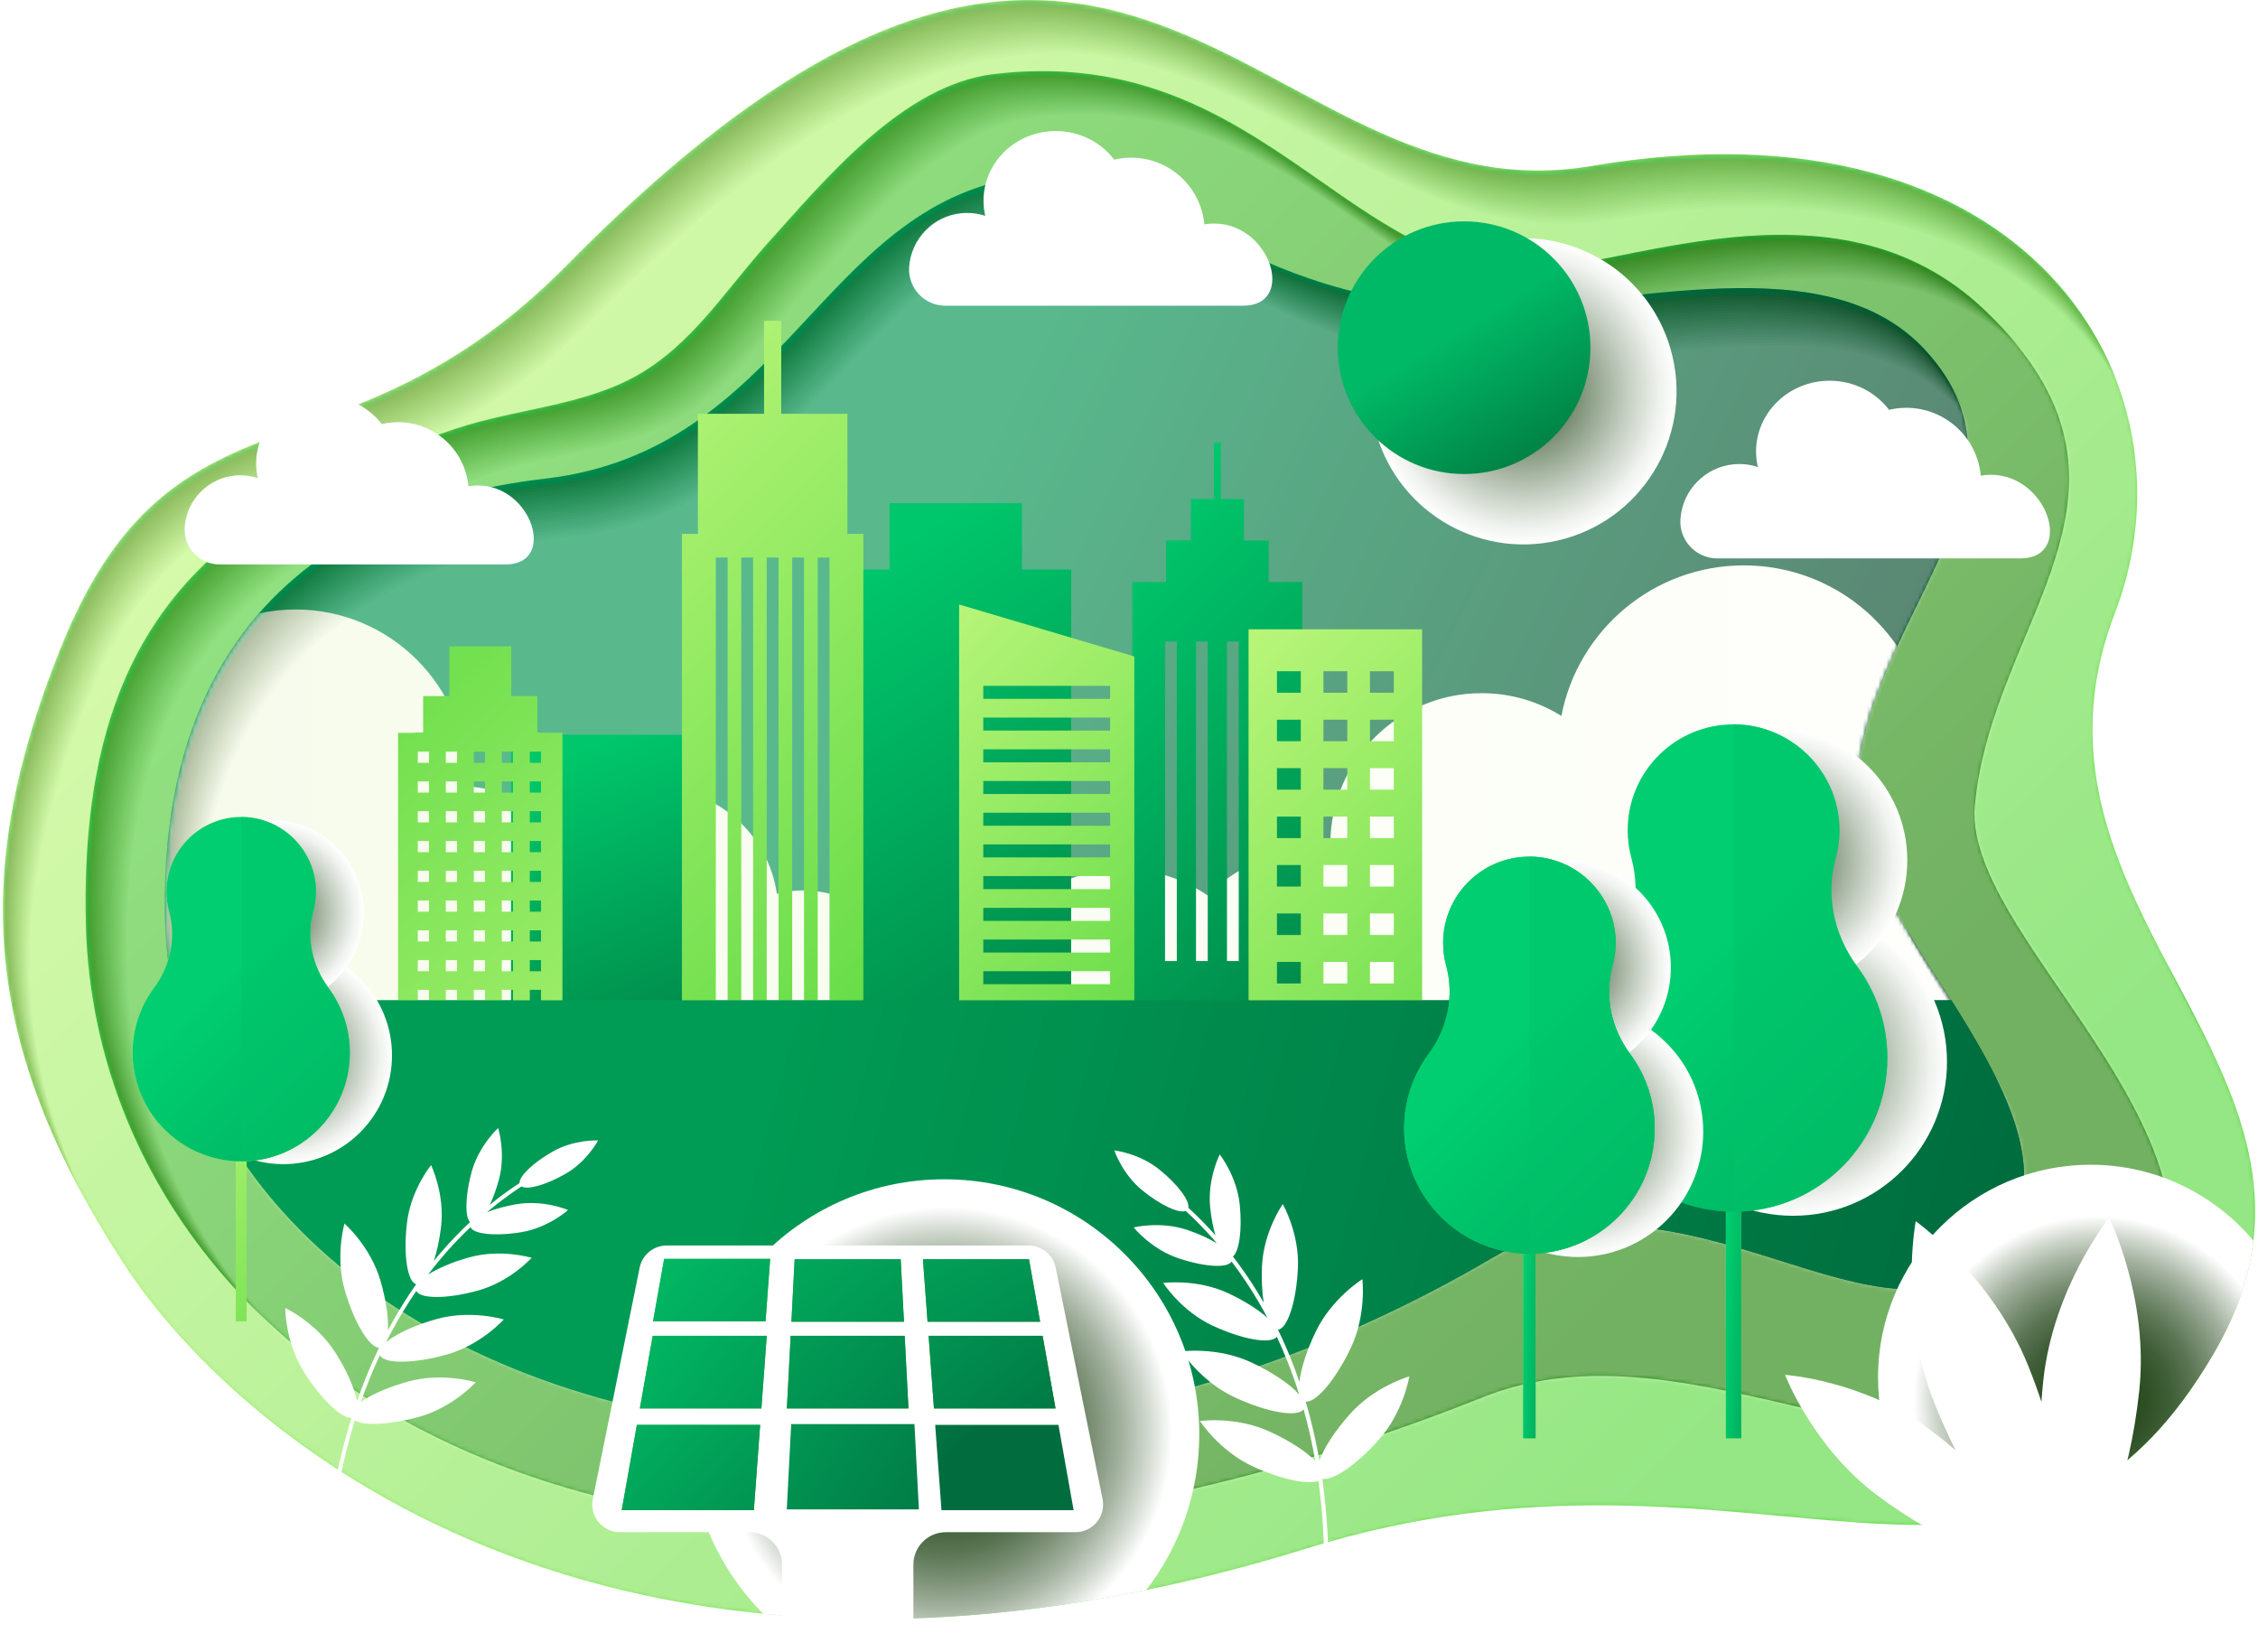 <svg width="574" height="420" viewBox="0 0 574 420" fill="none" xmlns="http://www.w3.org/2000/svg">
<path d="M15.396 164.781C-6.997 220.594 -5.286 264.669 31.385 321.112C62.021 368.268 159.72 447.15 332.176 393.608C446.774 358.036 513.504 428.045 562.651 344.208C604.249 273.245 508.171 232.547 537.654 155.755C560.12 97.24 515.45 23.303 404.473 42.211C318.376 56.876 285.767 -76.288 144.209 67.289C87.108 125.2 43.879 93.799 15.396 164.79V164.781Z" fill="url(#paint0_linear_1193_69574)"/>
<mask id="mask0_1193_69574" style="mask-type:luminance" maskUnits="userSpaceOnUse" x="0" y="0" width="574" height="412">
<path d="M15.396 164.781C-6.997 220.594 -5.286 264.669 31.385 321.112C62.021 368.268 159.72 447.15 332.176 393.608C446.774 358.036 513.504 428.045 562.651 344.208C604.249 273.245 508.171 232.547 537.654 155.755C560.12 97.24 515.45 23.303 404.473 42.211C318.376 56.876 285.767 -76.288 144.209 67.289C87.108 125.2 43.879 93.799 15.396 164.79V164.781Z" fill="white"/>
</mask>
<g mask="url(#mask0_1193_69574)">
<g style="mix-blend-mode:multiply" opacity="0.35">
<g style="mix-blend-mode:multiply">
<path d="M15.396 164.781C-6.997 220.594 -5.286 264.669 31.385 321.112C62.021 368.268 159.72 447.15 332.176 393.608C446.774 358.036 513.504 428.045 562.651 344.208C604.249 273.245 508.171 232.547 537.654 155.755C560.12 97.24 515.45 23.303 404.473 42.211C318.376 56.876 285.767 -76.288 144.209 67.289C87.108 125.2 43.879 93.799 15.396 164.79V164.781Z" fill="#006C3E"/>
</g>
<path d="M15.72 165.42C-6.673 221.233 -4.962 265.309 31.709 321.752C62.345 368.908 160.044 447.79 332.5 394.247C447.098 358.675 513.828 428.684 562.975 344.848C604.573 273.884 508.496 233.187 537.978 156.395C560.444 97.879 515.774 23.952 404.797 42.85C318.7 57.515 286.091 -75.648 144.533 67.928C87.432 125.84 44.203 94.438 15.72 165.429V165.42Z" fill="#006C3E"/>
<path d="M16.036 166.06C-6.358 221.873 -4.646 265.948 32.025 322.391C62.66 369.547 160.36 448.429 332.815 394.887C447.413 359.315 514.144 429.324 563.29 345.487C604.889 274.524 508.811 233.826 538.294 157.034C560.759 98.519 516.089 24.591 405.112 43.49C319.015 58.155 286.407 -75.009 144.848 68.568C87.747 126.479 44.519 95.078 16.036 166.069V166.06Z" fill="#35562C"/>
<path d="M16.36 166.708C-6.034 222.521 -4.322 266.597 32.349 323.04C62.985 370.196 160.684 449.078 333.14 395.535C447.738 359.963 514.468 429.972 563.615 346.136C605.213 275.172 509.135 234.475 538.618 157.683C561.083 99.168 516.414 25.24 405.437 44.139C319.339 58.803 286.731 -74.36 145.172 69.216C88.072 127.128 44.843 95.727 16.36 166.717V166.708Z" fill="#405F37"/>
<path d="M16.675 167.348C-5.718 223.161 -4.007 267.236 32.664 323.679C63.3 370.836 160.999 449.717 333.455 396.175C448.053 360.603 514.783 430.612 563.93 346.776C605.528 275.812 509.45 235.114 538.933 158.322C561.399 99.807 516.729 25.88 405.752 44.778C319.655 59.443 287.046 -73.72 145.488 69.856C88.387 127.767 45.158 96.366 16.675 167.357V167.348Z" fill="#4A6842"/>
<path d="M17 167.988C-5.394 223.8 -3.683 267.876 32.988 324.319C63.624 371.475 161.323 450.357 333.779 396.814C448.377 361.242 515.107 431.251 564.254 347.415C605.853 276.451 509.775 235.754 539.257 158.962C561.723 100.447 517.053 26.519 406.076 45.418C319.979 60.083 287.37 -73.081 145.812 70.496C88.711 128.407 45.482 97.006 17 167.997V167.988Z" fill="#55714D"/>
<path d="M17.315 168.627C-5.079 224.44 -3.367 268.515 33.304 324.959C63.94 372.115 161.639 450.997 334.094 397.454C448.692 361.882 515.423 431.891 564.57 348.055C606.168 277.091 510.09 236.393 539.573 159.601C562.038 101.086 517.368 27.15 406.391 46.057C320.294 60.722 287.686 -72.441 146.127 71.135C89.026 129.047 45.798 97.645 17.315 168.636V168.627Z" fill="#607959"/>
<path d="M17.639 169.267C-4.755 225.079 -3.043 269.155 33.628 325.598C64.264 372.754 161.963 451.636 334.419 398.093C449.017 362.521 515.747 432.531 564.894 348.694C606.492 277.73 510.414 237.033 539.897 160.241C562.363 101.726 517.693 27.798 406.716 46.697C320.619 61.361 288.01 -71.802 146.451 71.775C89.351 129.686 46.122 98.285 17.639 169.276V169.267Z" fill="#6A8264"/>
<path d="M17.963 169.906C-4.43 225.719 -2.719 269.794 33.952 326.238C64.588 373.394 162.287 452.276 334.743 398.733C449.341 363.161 516.071 433.17 565.218 349.334C606.816 278.37 510.739 237.672 540.221 160.88C562.687 102.365 518.017 28.438 407.04 47.336C320.943 62.001 288.334 -71.162 146.776 72.414C89.675 130.326 46.446 98.924 17.963 169.915V169.906Z" fill="#758B6F"/>
<path d="M18.279 170.546C-4.115 226.359 -2.403 270.434 34.268 326.877C64.903 374.034 162.603 452.915 335.058 399.373C449.656 363.801 516.386 433.81 565.533 349.974C607.132 279.01 511.054 238.312 540.536 161.52C563.002 103.005 518.332 29.068 407.355 47.976C321.258 62.641 288.65 -70.523 147.091 73.054C89.99 130.965 46.761 99.564 18.279 170.555V170.546Z" fill="#80947A"/>
<path d="M18.603 171.194C-3.791 227.007 -2.079 271.083 34.592 327.526C65.228 374.682 162.927 453.564 335.382 400.021C449.98 364.449 516.711 434.458 565.858 350.622C607.456 279.658 511.378 238.961 540.861 162.169C563.326 103.653 518.656 29.726 407.68 48.624C321.582 63.289 288.974 -69.874 147.415 73.702C90.314 131.614 47.086 100.212 18.603 171.203V171.194Z" fill="#8A9D85"/>
<path d="M18.918 171.834C-3.475 227.647 -1.764 271.722 34.907 328.165C65.543 375.322 163.242 454.203 335.698 400.661C450.296 365.089 517.026 435.098 566.173 351.262C607.771 280.298 511.693 239.6 541.176 162.808C563.642 104.293 518.972 30.366 407.995 49.264C321.898 63.929 289.289 -69.234 147.731 74.342C90.63 132.253 47.401 100.852 18.918 171.843V171.834Z" fill="#95A690"/>
<path d="M19.242 172.473C-3.151 228.286 -1.44 272.362 35.231 328.805C65.867 375.961 163.566 454.843 336.022 401.3C450.62 365.728 517.35 435.737 566.497 351.901C608.096 280.937 512.018 240.24 541.5 163.448C563.966 104.933 519.296 31.005 408.319 49.904C322.222 64.568 289.613 -68.595 148.055 74.981C90.954 132.893 47.725 101.492 19.242 172.482V172.473Z" fill="#9FAF9B"/>
<path d="M19.558 173.113C-2.836 228.926 -1.124 273.001 35.547 329.445C66.183 376.601 163.882 455.483 336.337 401.94C450.935 366.368 517.666 436.377 566.812 352.541C608.411 281.577 512.333 240.879 541.816 164.087C564.281 105.572 519.611 31.645 408.634 50.543C322.537 65.208 289.929 -67.955 148.37 75.621C91.269 133.533 48.041 102.131 19.558 173.122V173.113Z" fill="#AAB8A6"/>
<path d="M19.882 173.753C-2.512 229.565 -0.8 273.641 35.871 330.084C66.507 377.24 164.206 456.122 336.662 402.579C451.26 367.007 517.99 437.016 567.137 353.18C608.735 282.216 512.657 241.519 542.14 164.727C564.606 106.212 519.936 32.284 408.959 51.183C322.862 65.847 290.253 -67.316 148.694 76.261C91.594 134.172 48.365 102.771 19.882 173.762V173.753Z" fill="#B5C1B1"/>
<path d="M20.206 174.392C-2.187 230.205 -0.476 274.28 36.195 330.724C66.831 377.88 164.53 456.762 336.986 403.219C451.584 367.647 518.314 437.656 567.461 353.82C609.059 282.856 512.982 242.158 542.464 165.366C564.93 106.851 520.26 32.915 409.283 51.822C323.186 66.487 290.577 -66.676 149.019 76.9C91.918 134.812 48.689 103.41 20.206 174.401V174.392Z" fill="#BFCABC"/>
<path d="M20.522 175.032C-1.872 230.845 -0.16 274.92 36.511 331.363C67.146 378.519 164.846 457.401 337.301 403.859C451.899 368.287 518.629 438.296 567.776 354.459C609.375 283.496 513.297 242.798 542.779 166.006C565.245 107.491 520.575 33.563 409.598 52.462C323.501 67.127 290.893 -66.037 149.334 77.54C92.233 135.451 49.005 104.05 20.522 175.041V175.032Z" fill="#CAD2C8"/>
<path d="M20.846 175.68C-1.548 231.484 0.164 275.56 36.835 332.003C67.471 379.159 165.17 458.041 337.625 404.498C452.223 368.926 518.954 438.935 568.101 355.099C609.699 284.135 513.621 243.438 543.104 166.645C565.569 108.13 520.899 34.203 409.923 53.101C323.825 67.766 291.217 -65.397 149.658 78.179C92.558 136.091 49.329 104.689 20.846 175.68Z" fill="#D5DBD3"/>
<path d="M21.161 176.32C-1.232 232.133 0.479 276.199 37.159 332.642C67.795 379.799 165.494 458.68 337.95 405.138C452.548 369.566 519.278 439.575 568.425 355.739C610.023 284.775 513.945 244.077 543.428 167.285C565.894 108.77 521.224 34.833 410.247 53.741C324.15 68.406 291.541 -64.757 149.983 78.819C92.882 136.73 49.653 105.329 21.17 176.32H21.161Z" fill="#DFE4DE"/>
<path d="M21.485 176.96C-0.908 232.772 0.803 276.848 37.474 333.291C68.11 380.447 165.809 459.329 338.265 405.786C452.863 370.214 519.593 440.223 568.74 356.387C610.339 285.423 514.261 244.726 543.743 167.934C566.209 109.419 521.539 35.491 410.562 54.389C324.465 69.054 291.857 -64.109 150.298 79.467C93.197 137.379 49.968 105.978 21.485 176.969V176.96Z" fill="#EAEDE9"/>
<path d="M21.801 177.599C-0.584 233.412 1.128 277.487 37.799 333.931C68.434 381.087 166.134 459.969 338.589 406.426C453.187 370.854 519.917 440.863 569.064 357.027C610.663 286.063 514.585 245.365 544.068 168.573C566.533 110.058 521.863 36.13 410.886 55.029C324.789 69.694 292.181 -63.469 150.622 80.107C93.521 138.018 50.293 106.617 21.81 177.608L21.801 177.599Z" fill="#F4F6F4"/>
<path d="M22.125 178.239C-0.269 234.051 1.443 278.127 38.114 334.57C68.75 381.726 166.449 460.608 338.905 407.065C453.503 371.493 520.233 441.502 569.38 357.666C610.978 286.702 514.9 246.005 544.383 169.213C566.849 110.698 522.179 36.761 411.202 55.669C325.105 70.333 292.496 -62.83 150.937 80.746C93.837 138.658 50.608 107.257 22.125 178.248V178.239Z" fill="white"/>
</g>
</g>
<path d="M115.951 108.95C130.994 103.951 147.83 103.23 161.531 95.672C175.835 87.773 184.429 73.747 195.058 61.938C209.813 45.553 229.522 21.628 252.501 18.854C318.015 10.945 340.976 66.424 385.556 68.559C410.157 69.739 466.24 42.103 504.541 78.864C552.139 124.552 506.207 157.295 502.01 204.92C498.677 242.681 593.034 302.817 530.709 353.514C491.966 385.032 430.514 333.822 377.08 355.117C162.963 440.458 24.332 348.559 21.819 234.466C20.125 157.394 55.229 129.11 115.942 108.95H115.951Z" fill="url(#paint1_linear_1193_69574)"/>
<mask id="mask1_1193_69574" style="mask-type:luminance" maskUnits="userSpaceOnUse" x="21" y="18" width="532" height="371">
<path d="M115.951 108.95C130.994 103.951 147.83 103.23 161.531 95.672C175.835 87.773 184.429 73.747 195.058 61.938C209.813 45.553 229.522 21.628 252.501 18.854C318.015 10.945 340.976 66.424 385.556 68.559C410.157 69.739 466.24 42.103 504.541 78.864C552.139 124.552 506.207 157.295 502.01 204.92C498.677 242.681 593.034 302.817 530.709 353.514C491.966 385.032 430.514 333.822 377.08 355.117C162.963 440.458 24.332 348.559 21.819 234.466C20.125 157.394 55.229 129.11 115.942 108.95H115.951Z" fill="white"/>
</mask>
<g mask="url(#mask1_1193_69574)">
<g style="mix-blend-mode:multiply" opacity="0.35">
<g style="mix-blend-mode:multiply">
<path d="M115.951 108.95C130.994 103.951 147.83 103.23 161.531 95.672C175.835 87.773 184.429 73.747 195.058 61.938C209.813 45.553 229.522 21.628 252.501 18.854C318.015 10.945 340.976 66.424 385.556 68.559C410.157 69.739 466.24 42.103 504.541 78.864C552.139 124.552 506.207 157.295 502.01 204.92C498.677 242.681 593.034 302.817 530.709 353.514C491.966 385.032 430.514 333.822 377.08 355.117C162.963 440.458 24.332 348.559 21.819 234.466C20.125 157.394 55.229 129.11 115.942 108.95H115.951Z" fill="#006C3E"/>
</g>
<path d="M116.446 109.473C131.49 104.473 148.325 103.753 162.026 96.195C176.331 88.295 184.924 74.27 195.553 62.461C210.308 46.075 230.018 22.15 252.997 19.376C318.511 11.467 341.472 66.947 386.052 69.081C410.652 70.261 466.735 42.625 505.037 79.386C552.634 125.074 506.703 157.818 502.505 205.442C499.172 243.203 593.53 303.34 531.204 354.036C492.462 385.555 431.01 334.345 377.575 355.639C163.458 440.98 24.827 349.082 22.314 234.988C20.621 157.917 55.724 129.632 116.437 109.473H116.446Z" fill="#006C3E"/>
<path d="M116.942 109.995C131.985 104.996 148.821 104.275 162.522 96.718C176.826 88.818 185.42 74.792 196.049 62.983C210.804 46.598 230.513 22.673 253.492 19.898C319.006 11.989 341.967 67.469 386.547 69.604C411.148 70.784 467.231 43.148 505.532 79.909C553.13 125.597 507.198 158.34 503.001 205.965C499.668 243.726 594.025 303.862 531.7 354.559C492.957 386.077 431.505 334.867 378.071 356.162C163.954 441.502 25.323 349.604 22.81 235.511C21.116 158.439 56.22 130.155 116.933 109.995H116.942Z" fill="#35562C"/>
<path d="M117.437 110.518C132.48 105.518 149.316 104.798 163.017 97.24C177.322 89.34 185.915 75.315 196.544 63.505C211.299 47.12 231.008 23.195 253.987 20.421C319.502 12.512 342.463 67.991 387.043 70.126C411.643 71.306 467.726 43.67 506.027 80.431C553.625 126.119 507.694 158.863 503.496 206.487C500.163 244.248 594.521 304.385 532.195 355.081C493.452 386.6 432.001 335.39 378.566 356.684C164.449 442.025 25.818 350.127 23.305 236.033C21.612 158.962 56.715 130.677 117.428 110.518H117.437Z" fill="#405F37"/>
<path d="M117.924 111.049C132.967 106.05 149.802 105.329 163.503 97.771C177.808 89.871 186.401 75.846 197.031 64.037C211.786 47.652 231.495 23.727 254.474 20.952C319.988 13.043 342.949 68.523 387.529 70.658C412.129 71.838 468.212 44.202 506.514 80.963C554.111 126.651 508.18 159.394 503.983 207.019C500.65 244.78 595.007 304.916 532.682 355.612C493.939 387.131 432.487 335.921 379.053 357.216C164.936 442.556 26.305 350.658 23.791 236.565C22.098 159.493 57.202 131.209 117.915 111.049H117.924Z" fill="#4A6842"/>
<path d="M118.419 111.571C133.462 106.572 150.298 105.851 163.999 98.294C178.303 90.394 186.897 76.369 197.526 64.559C212.281 48.174 231.99 24.249 254.969 21.475C320.483 13.566 343.444 69.045 388.024 71.18C412.625 72.36 468.708 44.724 507.009 81.485C554.607 127.173 508.676 159.917 504.478 207.541C501.145 245.302 595.503 305.439 533.177 356.135C494.434 387.653 432.983 336.444 379.548 357.738C165.431 443.079 26.8 351.181 24.287 237.087C22.593 160.016 57.697 131.731 118.41 111.571H118.419Z" fill="#55714D"/>
<path d="M118.915 112.094C133.958 107.095 150.793 106.374 164.494 98.816C178.799 90.916 187.392 76.891 198.022 65.082C212.776 48.697 232.486 24.772 255.465 21.997C320.979 14.088 343.94 69.568 388.52 71.703C413.12 72.883 469.203 45.246 507.505 82.008C555.102 127.695 509.171 160.439 504.974 208.064C501.641 245.825 595.998 305.961 533.673 356.657C494.93 388.176 433.478 336.966 380.043 358.261C165.927 443.601 27.296 351.703 24.782 237.609C23.089 160.538 58.193 132.253 118.906 112.094H118.915Z" fill="#607959"/>
<path d="M119.41 112.616C134.453 107.617 151.289 106.896 164.99 99.339C179.294 91.439 187.888 77.414 198.517 65.604C213.272 49.219 232.981 25.294 255.96 22.52C321.474 14.611 344.435 70.09 389.015 72.225C413.616 73.405 469.699 45.769 508 82.53C555.598 128.218 509.667 160.962 505.469 208.586C502.136 246.347 596.494 306.484 534.168 357.18C495.425 388.698 433.974 337.489 380.539 358.783C166.422 444.124 27.791 352.225 25.278 238.132C23.584 161.061 58.688 132.776 119.401 112.616H119.41Z" fill="#6A8264"/>
<path d="M119.905 113.148C134.948 108.148 151.784 107.428 165.485 99.87C179.79 91.97 188.383 77.945 199.012 66.136C213.767 49.75 233.477 25.826 256.456 23.051C321.97 15.142 344.931 70.622 389.511 72.757C414.111 73.936 470.194 46.3 508.496 83.061C556.093 128.749 510.162 161.493 505.964 209.118C502.631 246.878 596.989 307.015 534.663 357.711C495.921 389.23 434.469 338.02 381.034 359.315C166.917 444.655 28.286 352.757 25.773 238.663C24.08 161.592 59.183 133.307 119.896 113.148H119.905Z" fill="#758B6F"/>
<path d="M120.401 113.67C135.444 108.671 152.28 107.95 165.981 100.393C180.285 92.493 188.879 78.468 199.508 66.658C214.263 50.273 233.972 26.348 256.951 23.574C322.465 15.665 345.426 71.144 390.006 73.279C414.607 74.459 470.69 46.823 508.991 83.584C556.589 129.272 510.657 162.015 506.46 209.64C503.127 247.401 597.484 307.537 535.159 358.234C496.416 389.752 434.964 338.543 381.53 359.837C167.413 445.178 28.782 353.279 26.269 239.186C24.575 162.115 59.679 133.83 120.392 113.67H120.401Z" fill="#80947A"/>
<path d="M120.896 114.193C135.939 109.193 152.775 108.473 166.476 100.915C180.78 93.015 189.374 78.99 200.003 67.181C214.758 50.795 234.467 26.87 257.446 24.096C322.961 16.187 345.922 71.666 390.502 73.801C415.102 74.981 471.185 47.345 509.486 84.106C557.084 129.794 511.153 162.538 506.955 210.162C503.622 247.923 597.98 308.06 535.654 358.756C496.911 390.275 435.46 339.065 382.025 360.359C167.908 445.7 29.277 353.802 26.764 239.708C25.071 162.637 60.174 134.352 120.887 114.193H120.896Z" fill="#8A9D85"/>
<path d="M121.392 114.715C136.435 109.716 153.27 108.995 166.971 101.437C181.276 93.538 189.869 79.512 200.499 67.703C215.253 51.318 234.963 27.393 257.942 24.618C323.456 16.709 346.417 72.189 390.997 74.324C415.597 75.504 471.68 47.868 509.982 84.629C557.579 130.317 511.648 163.06 507.451 210.685C504.118 248.446 598.475 308.582 536.15 359.279C497.407 390.797 435.955 339.587 382.52 360.882C168.404 446.222 29.773 354.324 27.259 240.231C25.566 163.159 60.67 134.875 121.383 114.715H121.392Z" fill="#95A690"/>
<path d="M121.887 115.238C136.93 110.238 153.766 109.518 167.467 101.96C181.771 94.06 190.365 80.035 200.994 68.225C215.749 51.84 235.458 27.915 258.437 25.141C323.952 17.232 346.913 72.711 391.492 74.846C416.093 76.026 472.176 48.39 510.477 85.151C558.075 130.839 512.144 163.583 507.946 211.207C504.613 248.968 598.971 309.105 536.645 359.801C497.902 391.32 436.451 340.11 383.016 361.404C168.899 446.745 30.268 354.847 27.755 240.753C26.061 163.682 61.165 135.397 121.878 115.238H121.887Z" fill="#9FAF9B"/>
<path d="M122.383 115.769C137.426 110.77 154.261 110.049 167.962 102.491C182.267 94.591 190.86 80.566 201.49 68.757C216.244 52.372 235.954 28.447 258.933 25.672C324.447 17.764 347.408 73.243 391.988 75.378C416.588 76.558 472.671 48.922 510.973 85.683C558.57 131.371 512.639 164.114 508.442 211.739C505.109 249.5 599.466 309.636 537.141 360.333C498.398 391.851 436.946 340.641 383.512 361.936C169.395 447.276 30.764 355.378 28.25 241.285C26.557 164.213 61.66 135.929 122.374 115.769H122.383Z" fill="#AAB8A6"/>
<path d="M122.878 116.291C137.921 111.292 154.757 110.572 168.458 103.014C182.762 95.114 191.356 81.089 201.985 69.279C216.74 52.894 236.449 28.969 259.428 26.195C324.942 18.286 347.903 73.765 392.483 75.9C417.084 77.08 473.167 49.444 511.468 86.205C559.066 131.893 513.135 164.637 508.937 212.261C505.604 250.022 599.961 310.159 537.636 360.855C498.893 392.374 437.442 341.164 384.007 362.458C169.89 447.799 31.259 355.901 28.746 241.807C27.052 164.736 62.156 136.451 122.869 116.291H122.878Z" fill="#B5C1B1"/>
<path d="M123.373 116.814C138.417 111.815 155.252 111.094 168.953 103.536C183.258 95.636 191.851 81.611 202.48 69.802C217.235 53.416 236.945 29.492 259.924 26.717C325.438 18.808 348.399 74.288 392.979 76.423C417.579 77.603 473.662 49.967 511.964 86.728C559.561 132.416 513.63 165.159 509.432 212.784C506.099 250.545 600.457 310.681 538.131 361.377C499.389 392.896 437.937 341.686 384.502 362.981C170.385 448.321 31.754 356.423 29.241 242.329C27.548 165.258 62.651 136.973 123.364 116.814H123.373Z" fill="#BFCABC"/>
<path d="M123.869 117.336C138.912 112.337 155.748 111.616 169.449 104.059C183.753 96.159 192.347 82.134 202.976 70.324C217.731 53.939 237.44 30.014 260.419 27.24C325.933 19.331 348.894 74.81 393.474 76.945C418.075 78.125 474.158 50.489 512.459 87.25C560.057 132.938 514.125 165.682 509.928 213.306C506.595 251.067 600.952 311.204 538.627 361.9C499.884 393.418 438.432 342.209 384.998 363.503C170.881 448.844 32.25 356.946 29.737 242.852C28.043 165.781 63.147 137.496 123.86 117.336H123.869Z" fill="#CAD2C8"/>
<path d="M124.364 117.859C139.407 112.86 156.243 112.139 169.944 104.581C184.249 96.681 192.842 82.656 203.471 70.847C218.226 54.462 237.935 30.537 260.914 27.762C326.429 19.853 349.39 75.333 393.97 77.468C418.57 78.648 474.653 51.011 512.954 87.773C560.552 133.461 514.621 166.204 510.423 213.829C507.09 251.59 601.448 311.726 539.122 362.422C500.379 393.941 438.928 342.731 385.493 364.026C171.376 449.366 32.745 357.468 30.232 243.374C28.539 166.303 63.642 138.018 124.355 117.859H124.364Z" fill="#D5DBD3"/>
<path d="M124.86 118.39C139.903 113.391 156.739 112.67 170.439 105.113C184.744 97.213 193.337 83.188 203.967 71.378C218.722 54.993 238.431 31.068 261.41 28.294C326.924 20.385 349.885 75.864 394.465 77.999C419.066 79.179 475.148 51.543 513.45 88.304C561.047 133.992 515.116 166.736 510.919 214.36C507.586 252.121 601.943 312.258 539.618 362.954C500.875 394.472 439.423 343.263 385.989 364.557C171.872 449.898 33.241 357.999 30.727 243.906C29.034 166.835 64.138 138.55 124.851 118.39H124.86Z" fill="#DFE4DE"/>
<path d="M125.355 118.913C140.398 113.913 157.234 113.193 170.935 105.635C185.239 97.735 193.833 83.71 204.462 71.901C219.217 55.515 238.926 31.59 261.905 28.816C327.419 20.907 350.381 76.387 394.96 78.522C419.561 79.701 475.644 52.065 513.945 88.826C561.543 134.514 515.612 167.258 511.414 214.883C508.081 252.644 602.439 312.78 540.113 363.476C501.37 394.995 439.919 343.785 386.484 365.08C172.367 450.42 33.736 358.522 31.223 244.428C29.529 167.357 64.633 139.072 125.346 118.913H125.355Z" fill="#EAEDE9"/>
<path d="M125.851 119.435C140.894 114.436 157.729 113.715 171.43 106.158C185.735 98.258 194.328 84.233 204.958 72.423C219.712 56.038 239.422 32.113 262.401 29.339C327.915 21.43 350.876 76.909 395.456 79.044C420.056 80.224 476.139 52.588 514.441 89.349C562.038 135.037 516.107 167.78 511.91 215.405C508.577 253.166 602.934 313.303 540.609 363.999C501.866 395.517 440.414 344.308 386.979 365.602C172.863 450.943 34.232 359.044 31.718 244.951C30.025 167.88 65.129 139.595 125.842 119.435H125.851Z" fill="#F4F6F4"/>
<path d="M126.346 119.958C141.389 114.958 158.225 114.238 171.926 106.68C186.23 98.78 194.824 84.755 205.453 72.946C220.208 56.56 239.917 32.635 262.896 29.861C328.41 21.952 351.371 77.431 395.951 79.566C420.552 80.746 476.635 53.11 514.936 89.871C562.534 135.559 516.603 168.303 512.405 215.927C509.072 253.688 603.429 313.825 541.104 364.521C502.361 396.04 440.91 344.83 387.475 366.125C173.358 451.465 34.727 359.567 32.214 245.473C30.52 168.402 65.624 140.117 126.337 119.958H126.346Z" fill="white"/>
</g>
</g>
<path d="M138.957 121.633C199.67 114.292 208.588 52.777 259.365 45.03C294.136 39.734 313.088 78.098 378.287 78.098C413.436 78.098 464.429 61.731 489.471 89.052C521.557 124.065 472.059 158.367 471.708 203.371C471.455 235.628 535.537 285.666 507.397 318.095C480.103 349.541 427.551 291.341 379.557 319.626C225.379 410.47 43.564 354.162 41.906 231.826C40.573 133.785 120.329 123.885 138.975 121.624L138.957 121.633Z" fill="url(#paint2_linear_1193_69574)"/>
<mask id="mask2_1193_69574" style="mask-type:luminance" maskUnits="userSpaceOnUse" x="41" y="44" width="474" height="321">
<path d="M138.957 121.633C199.67 114.292 208.588 52.777 259.365 45.03C294.136 39.734 313.088 78.098 378.287 78.098C413.436 78.098 464.429 61.731 489.471 89.052C521.557 124.065 472.059 158.367 471.708 203.371C471.455 235.628 535.537 285.666 507.397 318.095C480.103 349.541 427.551 291.341 379.557 319.626C225.379 410.47 43.564 354.162 41.906 231.826C40.573 133.785 120.329 123.885 138.975 121.624L138.957 121.633Z" fill="white"/>
</mask>
<g mask="url(#mask2_1193_69574)">
<path d="M45.51 254.274L44.537 255.175C42.906 247.698 42.005 239.906 41.888 231.835C41.411 196.146 51.671 172.14 65.822 155.935C68.813 155.278 71.912 154.926 75.109 154.926C99.214 154.926 118.761 174.473 118.761 198.587C118.761 199.02 118.743 199.461 118.734 199.894C128.157 200.542 136.66 204.551 143.047 210.73C148.794 204.334 157.135 200.299 166.413 200.299C182.222 200.299 195.292 211.982 197.481 227.187C199.625 226.638 201.877 226.341 204.192 226.341C216.506 226.341 226.874 234.673 229.982 246.005C232.711 245.041 235.647 244.5 238.71 244.5C242.538 244.5 246.169 245.329 249.438 246.816C254.528 231.79 268.733 220.963 285.479 220.963C293.469 220.963 300.882 223.422 307.008 227.638C313.728 220.684 323.15 216.36 333.59 216.36C335.157 216.36 336.707 216.468 338.229 216.666C338.193 216 338.175 215.342 338.175 214.666C338.175 193.426 355.398 176.203 376.639 176.203C384.079 176.203 391.033 178.32 396.915 181.986C401.113 160.196 420.282 143.721 443.306 143.721C459.511 143.721 473.788 151.882 482.301 164.303C476.653 176.527 471.834 189.435 471.726 203.371C471.617 217.828 484.409 235.853 496.056 254.256H45.51V254.274Z" fill="url(#paint3_linear_1193_69574)"/>
<g style="mix-blend-mode:multiply" opacity="0.35">
<path d="M138.957 121.633C199.67 114.292 208.588 52.777 259.365 45.03C294.135 39.734 313.088 78.098 378.287 78.098C413.436 78.098 464.429 61.731 489.471 89.052C521.557 124.065 472.059 158.367 471.707 203.371C471.455 235.628 535.537 285.666 507.397 318.095C480.103 349.541 427.551 291.341 379.557 319.626C225.378 410.47 43.564 354.162 41.906 231.826C40.573 133.785 120.329 123.885 138.975 121.624L138.957 121.633Z" fill="#006C3E"/>
<path d="M139.335 122.327C200.048 114.985 208.966 53.471 259.743 45.724C294.514 40.427 313.466 78.792 378.665 78.792C413.814 78.792 464.807 62.425 489.849 89.745C521.935 124.759 472.437 159.061 472.086 204.073C471.834 236.33 535.915 286.369 507.775 318.797C480.481 350.244 427.929 292.044 379.935 320.329C225.757 411.173 43.942 354.865 42.285 232.529C40.951 134.487 120.707 124.588 139.353 122.327H139.335Z" fill="#006C3E"/>
<path d="M139.714 123.011C200.427 115.661 209.345 54.155 260.122 46.408C294.892 41.112 313.845 79.476 379.044 79.476C414.192 79.476 465.186 63.109 490.228 90.43C522.314 125.443 472.815 159.745 472.464 204.749C472.212 237.006 536.294 287.045 508.153 319.473C480.859 350.919 428.308 292.719 380.314 321.004C226.135 411.848 44.32 355.54 42.663 233.205C41.33 135.163 121.085 125.263 139.732 123.002L139.714 123.011Z" fill="#35562C"/>
<path d="M140.092 123.705C200.805 116.364 209.723 54.849 260.5 47.102C295.27 41.806 314.223 80.17 379.422 80.17C414.571 80.17 465.564 63.803 490.606 91.124C522.692 126.137 473.194 160.439 472.842 205.442C472.59 237.699 536.672 287.738 508.532 320.166C481.238 351.613 428.686 293.413 380.692 321.698C226.513 412.542 44.699 356.234 43.041 233.898C41.708 135.857 121.464 125.957 140.11 123.696L140.092 123.705Z" fill="#405F37"/>
<path d="M140.47 124.399C201.183 117.048 210.101 55.542 260.878 47.796C295.649 42.499 314.601 80.864 379.8 80.864C414.949 80.864 465.942 64.496 490.984 91.817C523.07 126.831 473.572 161.133 473.221 206.136C472.969 238.393 537.051 288.432 508.91 320.86C481.616 352.307 429.064 294.107 381.07 322.391C226.892 413.236 45.077 356.928 43.42 234.592C42.086 136.55 121.842 126.651 140.488 124.39L140.47 124.399Z" fill="#4A6842"/>
<path d="M140.849 125.083C201.562 117.742 210.479 56.227 261.257 48.48C296.027 43.184 314.98 81.548 380.179 81.548C415.327 81.548 466.321 65.181 491.363 92.502C523.449 127.515 473.95 161.817 473.599 206.821C473.347 239.078 537.429 289.116 509.288 321.545C481.994 352.991 429.443 294.791 381.449 323.076C227.27 413.92 45.455 357.612 43.798 235.276C42.465 137.235 122.22 127.335 140.867 125.074L140.849 125.083Z" fill="#55714D"/>
<path d="M141.227 125.777C201.94 118.435 210.858 56.921 261.635 49.174C296.406 43.877 315.358 82.242 380.557 82.242C415.706 82.242 466.699 65.874 491.741 93.195C523.827 128.209 474.329 162.511 473.977 207.514C473.725 239.771 537.807 289.81 509.667 322.238C482.373 353.685 429.821 295.485 381.827 323.77C227.648 414.614 45.834 358.306 44.176 235.97C42.843 137.928 122.599 128.029 141.245 125.768L141.227 125.777Z" fill="#607959"/>
<path d="M141.605 126.461C202.318 119.111 211.236 57.605 262.013 49.858C296.784 44.562 315.736 82.926 380.935 82.926C416.084 82.926 467.077 66.559 492.119 93.88C524.205 128.893 474.707 163.195 474.356 208.199C474.104 240.456 538.186 290.495 510.045 322.923C482.751 354.369 430.199 296.17 382.205 324.454C228.027 415.299 46.212 358.99 44.555 236.655C43.221 138.613 122.977 128.713 141.623 126.452L141.605 126.461Z" fill="#6A8264"/>
<path d="M141.984 127.155C202.697 119.814 211.614 58.299 262.392 50.552C297.162 45.255 316.115 83.62 381.314 83.62C416.462 83.62 467.456 67.253 492.498 94.574C524.584 129.587 475.085 163.889 474.734 208.892C474.482 241.15 538.564 291.188 510.423 323.617C483.129 355.063 430.578 296.863 382.584 325.148C228.405 415.992 46.59 359.684 44.933 237.348C43.6 139.307 123.355 129.407 142.002 127.146L141.984 127.155Z" fill="#758B6F"/>
<path d="M142.371 127.84C203.084 120.498 212.002 58.984 262.779 51.237C297.549 45.94 316.502 84.305 381.701 84.305C416.85 84.305 467.843 67.937 492.885 95.258C524.971 130.272 475.473 164.574 475.121 209.577C474.869 241.834 538.951 291.873 510.811 324.301C483.517 355.748 430.965 297.548 382.971 325.833C228.792 416.677 46.978 360.369 45.32 238.033C43.987 139.991 123.743 130.092 142.389 127.831L142.371 127.84Z" fill="#80947A"/>
<path d="M142.749 128.533C203.462 121.183 212.38 59.677 263.158 51.93C297.928 46.634 316.88 84.998 382.079 84.998C417.228 84.998 468.222 68.631 493.263 95.952C525.349 130.965 475.851 165.267 475.5 210.271C475.248 242.528 539.33 292.566 511.189 324.995C483.895 356.441 431.343 298.241 383.349 326.526C229.171 417.37 47.356 361.062 45.699 238.726C44.365 140.685 124.121 130.785 142.767 128.524L142.749 128.533Z" fill="#8A9D85"/>
<path d="M143.128 129.218C203.841 121.876 212.758 60.362 263.536 52.615C298.306 47.318 317.259 85.683 382.458 85.683C417.606 85.683 468.6 69.316 493.642 96.636C525.728 131.65 476.229 165.952 475.878 210.955C475.626 243.212 539.708 293.251 511.567 325.679C484.273 357.126 431.722 298.926 383.728 327.211C229.549 418.055 47.734 361.747 46.077 239.411C44.744 141.369 124.499 131.47 143.146 129.209L143.128 129.218Z" fill="#95A690"/>
<path d="M143.506 129.911C204.219 122.57 213.137 61.055 263.914 53.309C298.684 48.012 317.637 86.376 382.836 86.376C417.985 86.376 468.978 70.009 494.02 97.33C526.106 132.344 476.608 166.646 476.256 211.649C476.004 243.906 540.086 293.945 511.946 326.373C484.652 357.819 432.1 299.62 384.106 327.904C229.927 418.749 48.113 362.44 46.455 240.105C45.122 142.063 124.878 132.163 143.524 129.902L143.506 129.911Z" fill="#9FAF9B"/>
<path d="M143.884 130.596C204.597 123.255 213.515 61.74 264.292 53.993C299.063 48.697 318.015 87.061 383.214 87.061C418.363 87.061 469.356 70.694 494.398 98.015C526.484 133.028 476.986 167.33 476.635 212.333C476.383 244.591 540.465 294.629 512.324 327.058C485.03 358.504 432.478 300.304 384.484 328.589C230.306 419.433 48.491 363.125 46.834 240.789C45.5 142.748 125.256 132.848 143.902 130.587L143.884 130.596Z" fill="#AAB8A6"/>
<path d="M144.263 131.29C204.976 123.948 213.893 62.433 264.671 54.687C299.441 49.39 318.394 87.754 383.593 87.754C418.741 87.754 469.735 71.387 494.777 98.708C526.863 133.722 477.364 168.024 477.013 213.027C476.761 245.284 540.843 295.323 512.702 327.751C485.408 359.198 432.857 300.998 384.863 329.282C230.684 420.127 48.869 363.819 47.212 241.483C45.879 143.441 125.634 133.542 144.281 131.281L144.263 131.29Z" fill="#B5C1B1"/>
<path d="M144.641 131.974C205.354 124.633 214.272 63.118 265.049 55.371C299.819 50.075 318.772 88.439 383.971 88.439C419.12 88.439 470.113 72.072 495.155 99.393C527.241 134.406 477.743 168.708 477.391 213.712C477.139 245.969 541.221 296.007 513.081 328.436C485.787 359.882 433.235 301.682 385.241 329.967C231.062 420.811 49.248 364.503 47.59 242.167C46.257 144.126 126.013 134.226 144.659 131.965L144.641 131.974Z" fill="#BFCABC"/>
<path d="M145.019 132.668C205.732 125.326 214.65 63.812 265.427 56.065C300.198 50.768 319.15 89.133 384.349 89.133C419.498 89.133 470.491 72.766 495.533 100.086C527.619 135.1 478.121 169.402 477.77 214.405C477.518 246.662 541.599 296.701 513.459 329.129C486.165 360.576 433.613 302.376 385.619 330.661C231.441 421.505 49.626 365.197 47.968 242.861C46.635 144.819 126.391 134.92 145.037 132.659L145.019 132.668Z" fill="#CAD2C8"/>
<path d="M145.398 133.361C206.111 126.02 215.028 64.505 265.806 56.758C300.576 51.462 319.529 89.826 384.728 89.826C419.876 89.826 470.87 73.459 495.912 100.78C527.998 135.794 478.499 170.095 478.148 215.099C477.896 247.356 541.978 297.395 513.837 329.823C486.543 361.269 433.992 303.07 385.998 331.354C231.819 422.199 50.004 365.89 48.347 243.555C47.014 145.513 126.769 135.613 145.416 133.352L145.398 133.361Z" fill="#D5DBD3"/>
<path d="M145.776 134.046C206.489 126.705 215.407 65.19 266.184 57.443C300.954 52.147 319.907 90.511 385.106 90.511C420.255 90.511 471.248 74.144 496.29 101.465C528.376 136.478 478.878 170.78 478.526 215.783C478.274 248.041 542.356 298.079 514.216 330.508C486.922 361.954 434.37 303.754 386.376 332.039C232.197 422.883 50.383 366.575 48.725 244.239C47.392 146.198 127.148 136.298 145.794 134.037L145.776 134.046Z" fill="#DFE4DE"/>
<path d="M146.154 134.74C206.867 127.398 215.785 65.883 266.562 58.137C301.333 52.84 320.285 91.205 385.484 91.205C420.633 91.205 471.626 74.837 496.668 102.158C528.754 137.172 479.256 171.474 478.905 216.477C478.653 248.734 542.735 298.773 514.594 331.201C487.3 362.648 434.748 304.448 386.754 332.732C232.576 423.577 50.761 367.269 49.104 244.933C47.77 146.891 127.526 136.992 146.172 134.731L146.154 134.74Z" fill="#EAEDE9"/>
<path d="M146.533 135.424C207.246 128.083 216.163 66.568 266.941 58.821C301.711 53.525 320.664 91.889 385.862 91.889C421.011 91.889 472.005 75.522 497.047 102.843C529.133 137.856 479.634 172.158 479.283 217.162C479.031 249.419 543.113 299.457 514.972 331.886C487.678 363.332 435.126 305.132 387.133 333.417C232.954 424.261 51.139 367.953 49.482 245.617C48.149 147.576 127.904 137.676 146.551 135.415L146.533 135.424Z" fill="#F4F6F4"/>
<path d="M146.911 136.118C207.624 128.776 216.542 67.262 267.319 59.515C302.089 54.218 321.042 92.583 386.241 92.583C421.39 92.583 472.383 76.216 497.425 103.536C529.511 138.55 480.013 172.852 479.661 217.855C479.409 250.112 543.491 300.151 515.351 332.579C488.057 364.026 435.505 305.826 387.511 334.111C233.332 424.955 51.518 368.647 49.86 246.311C48.527 148.269 128.283 138.37 146.929 136.109L146.911 136.118Z" fill="white"/>
</g>
</g>
<g filter="url(#filter0_d_1193_69574)">
<path d="M253.483 138.46V121.606H219.83V138.46H207.336V254.355H265.986V138.46H253.483Z" fill="url(#paint4_linear_1193_69574)"/>
</g>
<g filter="url(#filter1_d_1193_69574)">
<path d="M324.771 254.355V141.64H316.187V131.091H309.89V120.552H304.017V106.257H302.297V120.552H296.423V131.091H290.127V141.64H281.542V254.355H324.771ZM313.466 156.782H316.457V237.997H313.466V156.782ZM305.602 156.782H308.593V237.997H305.602V156.782ZM297.73 156.782H300.711V237.997H297.73V156.782ZM289.857 156.782H292.847V237.997H289.857V156.782Z" fill="url(#paint5_linear_1193_69574)"/>
</g>
<g filter="url(#filter2_d_1193_69574)">
<path d="M237.512 147.36V254.355H282.047V160.556L237.512 147.36ZM275.886 243.888H243.655V240.573H275.886V243.888ZM275.886 235.826H243.655V232.52H275.886V235.826ZM275.886 227.773H243.655V224.467H275.886V227.773ZM275.886 219.711H243.655V216.396H275.886V219.711ZM275.886 211.649H243.655V208.343H275.886V211.649ZM275.886 203.587H243.655V200.281H275.886V203.587ZM275.886 195.534H243.655V192.228H275.886V195.534ZM275.886 187.472H243.655V184.166H275.886V187.472ZM275.886 179.41H243.655V176.104H275.886V179.41ZM275.886 171.348H243.655V168.042H275.886V171.348Z" fill="url(#paint6_linear_1193_69574)"/>
</g>
<g filter="url(#filter3_d_1193_69574)">
<path d="M311.088 153.665V254.355H355.209V153.665H311.088ZM324.366 243.69H318.304V238.222H324.366V243.69ZM324.366 231.367H318.304V225.899H324.366V231.367ZM324.366 219.053H318.304V213.585H324.366V219.053ZM324.366 206.739H318.304V201.272H324.366V206.739ZM324.366 194.426H318.304V188.958H324.366V194.426ZM324.366 182.112H318.304V176.644H324.366V182.112ZM324.366 169.789H318.304V164.321H324.366V169.789ZM336.184 243.69H330.122V238.222H336.184V243.69ZM336.184 231.367H330.122V225.899H336.184V231.367ZM336.184 219.053H330.122V213.585H336.184V219.053ZM336.184 206.739H330.122V201.272H336.184V206.739ZM336.184 194.426H330.122V188.958H336.184V194.426ZM336.184 182.112H330.122V176.644H336.184V182.112ZM336.184 169.789H330.122V164.321H336.184V169.789ZM348.012 243.69H341.949V238.222H348.012V243.69ZM348.012 231.367H341.949V225.899H348.012V231.367ZM348.012 219.053H341.949V213.585H348.012V219.053ZM348.012 206.739H341.949V201.272H348.012V206.739ZM348.012 194.426H341.949V188.958H348.012V194.426ZM348.012 182.112H341.949V176.644H348.012V182.112ZM348.012 169.789H341.949V164.321H348.012V169.789Z" fill="url(#paint7_linear_1193_69574)"/>
</g>
<g filter="url(#filter4_d_1193_69574)">
<path d="M174.52 180.464H123.599V254.355H174.52V180.464Z" fill="url(#paint8_linear_1193_69574)"/>
</g>
<g filter="url(#filter5_d_1193_69574)">
<path d="M131.138 179.977V179.887H130.3V170.636H123.644V157.998H107.916V170.636H101.259V179.887H99.268V179.977H94.891V254.355H136.669V179.977H131.138ZM102.745 248.158H99.899V245.311H102.745V248.158ZM102.745 240.591H99.899V237.744H102.745V240.591ZM102.745 233.024H99.899V230.178H102.745V233.024ZM102.745 225.449H99.899V222.602H102.745V225.449ZM102.745 217.882H99.899V215.036H102.745V217.882ZM102.745 210.316H99.899V207.469H102.745V210.316ZM102.745 202.74H99.899V199.893H102.745V202.74ZM102.745 195.173H99.899V192.327H102.745V195.173ZM102.745 187.607H99.899V184.76H102.745V187.607ZM109.871 248.158H107.024V245.311H109.871V248.158ZM109.871 240.591H107.024V237.744H109.871V240.591ZM109.871 233.024H107.024V230.178H109.871V233.024ZM109.871 225.449H107.024V222.602H109.871V225.449ZM109.871 217.882H107.024V215.036H109.871V217.882ZM109.871 210.316H107.024V207.469H109.871V210.316ZM109.871 202.74H107.024V199.893H109.871V202.74ZM109.871 195.173H107.024V192.327H109.871V195.173ZM109.871 187.607H107.024V184.76H109.871V187.607ZM116.987 248.158H114.14V245.311H116.987V248.158ZM116.987 240.591H114.14V237.744H116.987V240.591ZM116.987 233.024H114.14V230.178H116.987V233.024ZM116.987 225.449H114.14V222.602H116.987V225.449ZM116.987 217.882H114.14V215.036H116.987V217.882ZM116.987 210.316H114.14V207.469H116.987V210.316ZM116.987 202.74H114.14V199.893H116.987V202.74ZM116.987 195.173H114.14V192.327H116.987V195.173ZM116.987 187.607H114.14V184.76H116.987V187.607ZM124.103 248.158H121.257V245.311H124.103V248.158ZM124.103 240.591H121.257V237.744H124.103V240.591ZM124.103 233.024H121.257V230.178H124.103V233.024ZM124.103 225.449H121.257V222.602H124.103V225.449ZM124.103 217.882H121.257V215.036H124.103V217.882ZM124.103 210.316H121.257V207.469H124.103V210.316ZM124.103 202.74H121.257V199.893H124.103V202.74ZM124.103 195.173H121.257V192.327H124.103V195.173ZM124.103 187.607H121.257V184.76H124.103V187.607ZM131.219 248.158H128.373V245.311H131.219V248.158ZM131.219 240.591H128.373V237.744H131.219V240.591ZM131.219 233.024H128.373V230.178H131.219V233.024ZM131.219 225.449H128.373V222.602H131.219V225.449ZM131.219 217.882H128.373V215.036H131.219V217.882ZM131.219 210.316H128.373V207.469H131.219V210.316ZM131.219 202.74H128.373V199.893H131.219V202.74ZM131.219 195.173H128.373V192.327H131.219V195.173ZM131.219 187.607H128.373V184.76H131.219V187.607Z" fill="url(#paint9_linear_1193_69574)"/>
</g>
<g filter="url(#filter6_d_1193_69574)">
<path d="M209.11 129.407V98.879H192.293V75.234H187.924V98.879H171.106V129.407H167.052V128.713V254.355H213.164V129.407H209.11ZM178.664 249.067H175.664V135.424H178.664V249.067ZM185.14 249.067H182.132V135.424H185.14V249.067ZM191.608 249.067H188.599V135.424H191.608V249.067ZM198.085 249.067H195.076V135.424H198.085V249.067ZM204.561 249.067H201.562V135.424H204.561V249.067Z" fill="url(#paint10_linear_1193_69574)"/>
</g>
<path d="M44.528 255.184C67.462 360.963 235.557 404.48 379.548 319.635C427.551 291.35 480.103 349.55 507.388 318.104C522.917 300.214 510.36 276.956 496.029 254.274H45.509L44.528 255.184Z" fill="url(#paint11_linear_1193_69574)"/>
<path style="mix-blend-mode:multiply" d="M396.055 137.385C416.992 132.536 430.034 111.632 425.185 90.694C420.336 69.757 399.432 56.715 378.494 61.564C357.557 66.413 344.515 87.317 349.364 108.255C354.213 129.192 375.117 142.234 396.055 137.385Z" fill="url(#paint12_radial_1193_69574)"/>
<g filter="url(#filter7_d_1193_69574)">
<path d="M507.334 135.631C520.989 135.631 514.441 114.382 499.74 114.382C498.884 114.382 498.046 114.463 497.227 114.607C496.326 104.933 488.192 97.357 478.274 97.357C476.77 97.357 475.311 97.537 473.905 97.87C470.5 93.385 465.006 90.475 458.799 90.475C448.476 90.475 440.099 98.537 440.099 108.482C440.099 109.833 440.261 111.148 440.549 112.409C438.658 111.779 436.595 111.517 434.442 111.716C427.2 112.382 421.417 118.255 420.885 125.516C420.885 125.588 420.876 125.651 420.867 125.723C420.543 131.109 424.849 135.64 430.244 135.64H507.325L507.334 135.631Z" fill="white"/>
</g>
<g filter="url(#filter8_d_1193_69574)">
<path d="M309.782 71.396C323.204 71.396 316.763 50.516 302.324 50.516C301.477 50.516 300.657 50.597 299.855 50.732C298.973 41.22 290.974 33.77 281.227 33.77C279.75 33.77 278.309 33.951 276.93 34.275C273.588 29.87 268.184 27.006 262.085 27.006C251.934 27.006 243.709 34.932 243.709 44.706C243.709 46.03 243.863 47.327 244.151 48.57C242.286 47.958 240.259 47.697 238.152 47.886C231.035 48.534 225.351 54.317 224.82 61.443C224.82 61.515 224.811 61.578 224.802 61.65C224.487 66.946 228.711 71.405 234.017 71.405H309.782V71.396Z" fill="white"/>
</g>
<g filter="url(#filter9_d_1193_69574)">
<path d="M122.319 137.163C135.219 137.163 129.03 117.093 115.149 117.093C114.338 117.093 113.546 117.165 112.771 117.309C111.924 108.166 104.232 101.014 94.873 101.014C93.449 101.014 92.071 101.185 90.738 101.501C87.522 97.267 82.334 94.51 76.469 94.51C66.714 94.51 58.805 102.122 58.805 111.517C58.805 112.796 58.958 114.03 59.228 115.229C57.436 114.634 55.49 114.382 53.463 114.571C46.626 115.202 41.159 120.75 40.654 127.605C40.654 127.668 40.645 127.74 40.645 127.804C40.339 132.893 44.401 137.172 49.5 137.172H122.301L122.319 137.163Z" fill="white"/>
</g>
<path d="M372.188 120.498C389.924 120.498 404.302 106.121 404.302 88.385C404.302 70.65 389.924 56.272 372.188 56.272C354.453 56.272 340.075 70.65 340.075 88.385C340.075 106.121 354.453 120.498 372.188 120.498Z" fill="url(#paint13_linear_1193_69574)"/>
<path d="M522.206 297.701C522.197 297.512 522.179 297.323 522.152 297.133H522.161C522.179 297.323 522.197 297.512 522.206 297.701Z" fill="#329611"/>
<path style="mix-blend-mode:multiply" d="M91.559 287.833C102.348 277.044 102.348 259.551 91.559 248.762C80.77 237.973 63.278 237.973 52.489 248.762C41.7 259.551 41.7 277.044 52.489 287.833C63.278 298.622 80.77 298.622 91.559 287.833Z" fill="url(#paint14_radial_1193_69574)"/>
<path style="mix-blend-mode:multiply" d="M68.804 255.787C81.898 255.787 92.513 245.172 92.513 232.078C92.513 218.985 81.898 208.37 68.804 208.37C55.71 208.37 45.095 218.985 45.095 232.078C45.095 245.172 55.71 255.787 68.804 255.787Z" fill="url(#paint15_radial_1193_69574)"/>
<path d="M62.696 335.885V211.811C62.696 211.054 62.075 210.433 61.318 210.433C60.562 210.433 59.94 211.054 59.94 211.811V335.885H62.687H62.696Z" fill="url(#paint16_linear_1193_69574)"/>
<path d="M83.532 251.166C79.397 245.59 77.812 238.456 79.658 231.763C80.154 229.98 80.388 228.097 80.334 226.151C80.055 216.099 71.839 207.919 61.787 207.685C61.633 207.685 61.48 207.685 61.327 207.685C50.824 207.685 42.312 216.189 42.312 226.692C42.312 228.421 42.546 230.088 42.969 231.682C44.798 238.411 43.293 245.554 39.132 251.148C35.718 255.742 33.7 261.435 33.7 267.606C33.7 282.793 46.158 295.206 61.318 295.215C61.408 295.215 61.498 295.215 61.588 295.215C76.713 295.071 88.936 282.757 88.936 267.597C88.936 261.444 86.918 255.76 83.523 251.166H83.532Z" fill="url(#paint17_linear_1193_69574)"/>
<path d="M83.532 251.166C79.397 245.59 77.812 238.456 79.658 231.763C80.154 229.98 80.388 228.097 80.334 226.151C80.055 216.099 71.839 207.919 61.787 207.685C61.633 207.685 61.48 207.685 61.327 207.685C50.824 207.685 42.312 216.189 42.312 226.692C42.312 228.421 42.546 230.088 42.969 231.682C44.798 238.411 43.293 245.554 39.132 251.148C35.718 255.742 33.7 261.435 33.7 267.606C33.7 282.793 46.158 295.206 61.318 295.215C61.408 295.215 61.498 295.215 61.588 295.215C76.713 295.071 88.936 282.757 88.936 267.597C88.936 261.444 86.918 255.76 83.523 251.166H83.532Z" fill="url(#paint18_linear_1193_69574)"/>
<g style="mix-blend-mode:multiply" opacity="0.49">
<path d="M83.532 251.166C79.397 245.59 77.812 238.456 79.658 231.763C80.154 229.98 80.388 228.097 80.334 226.151C80.055 216.099 71.839 207.919 61.787 207.685C61.633 207.685 61.48 207.685 61.327 207.685V295.206C61.417 295.206 61.507 295.206 61.597 295.206C76.722 295.062 88.945 282.748 88.945 267.588C88.945 261.435 86.928 255.751 83.532 251.157V251.166Z" fill="#01C269"/>
</g>
<path style="mix-blend-mode:multiply" d="M455.827 309.051C477.428 309.051 494.939 291.54 494.939 269.939C494.939 248.338 477.428 230.826 455.827 230.826C434.226 230.826 416.714 248.338 416.714 269.939C416.714 291.54 434.226 309.051 455.827 309.051Z" fill="url(#paint19_radial_1193_69574)"/>
<path style="mix-blend-mode:multiply" d="M451.278 252.229C469.814 252.229 484.841 237.202 484.841 218.666C484.841 200.129 469.814 185.103 451.278 185.103C432.741 185.103 417.714 200.129 417.714 218.666C417.714 237.202 432.741 252.229 451.278 252.229Z" fill="url(#paint20_radial_1193_69574)"/>
<path d="M442.63 365.611V189.976C442.63 188.904 441.756 188.03 440.684 188.03C439.612 188.03 438.739 188.904 438.739 189.976V365.611H442.63Z" fill="url(#paint21_linear_1193_69574)"/>
<path d="M442.63 365.611V189.976C442.63 188.904 441.756 188.03 440.684 188.03C439.612 188.03 438.739 188.904 438.739 189.976V365.611H442.63Z" fill="url(#paint22_linear_1193_69574)"/>
<path d="M472.113 245.68C466.258 237.781 464.015 227.692 466.636 218.215C467.33 215.693 467.672 213.027 467.591 210.271C467.195 196.038 455.565 184.463 441.333 184.13C441.117 184.13 440.901 184.13 440.684 184.13C425.821 184.13 413.769 196.173 413.769 211.036C413.769 213.477 414.093 215.846 414.706 218.098C417.291 227.62 415.156 237.726 409.274 245.653C404.446 252.157 401.581 260.219 401.59 268.948C401.59 290.45 419.228 308.024 440.684 308.024C440.811 308.024 440.946 308.024 441.072 308.024C462.483 307.817 479.779 290.395 479.779 268.93C479.779 260.219 476.932 252.175 472.113 245.671V245.68Z" fill="url(#paint23_linear_1193_69574)"/>
<g style="mix-blend-mode:multiply" opacity="0.49">
<path d="M472.113 245.68C466.258 237.781 464.015 227.692 466.636 218.215C467.33 215.693 467.672 213.027 467.591 210.271C467.194 196.038 455.565 184.463 441.333 184.13C441.117 184.13 440.901 184.13 440.684 184.13V308.024C440.81 308.024 440.946 308.024 441.072 308.024C462.483 307.817 479.778 290.395 479.778 268.93C479.778 260.219 476.932 252.175 472.113 245.671V245.68Z" fill="#01C269"/>
</g>
<path style="mix-blend-mode:multiply" d="M423.641 310.199C436.084 297.756 436.084 277.583 423.641 265.141C411.199 252.698 391.026 252.698 378.583 265.141C366.141 277.583 366.141 297.756 378.583 310.198C391.026 322.641 411.199 322.641 423.641 310.199Z" fill="url(#paint24_radial_1193_69574)"/>
<path style="mix-blend-mode:multiply" d="M416.737 265.251C427.414 254.575 427.414 237.265 416.737 226.588C406.061 215.912 388.751 215.912 378.074 226.588C367.398 237.265 367.398 254.575 378.074 265.251C388.751 275.928 406.061 275.928 416.737 265.251Z" fill="url(#paint25_radial_1193_69574)"/>
<path d="M390.366 365.611V222.539C390.366 221.665 389.655 220.954 388.781 220.954C387.907 220.954 387.196 221.665 387.196 222.539V365.611H390.366Z" fill="url(#paint26_linear_1193_69574)"/>
<path d="M390.366 365.611V222.539C390.366 221.665 389.655 220.954 388.781 220.954C387.907 220.954 387.196 221.665 387.196 222.539V365.611H390.366Z" fill="url(#paint27_linear_1193_69574)"/>
<path d="M414.382 267.912C409.616 261.48 407.788 253.256 409.923 245.536C410.49 243.482 410.769 241.312 410.706 239.06C410.382 227.466 400.915 218.035 389.313 217.765C389.132 217.765 388.961 217.765 388.781 217.765C376.675 217.765 366.856 227.575 366.856 239.681C366.856 241.672 367.117 243.6 367.622 245.437C369.73 253.193 367.991 261.426 363.199 267.885C359.262 273.181 356.938 279.748 356.938 286.864C356.938 304.385 371.306 318.698 388.79 318.698C388.898 318.698 388.997 318.698 389.105 318.698C406.545 318.527 420.633 304.34 420.633 286.855C420.633 279.757 418.309 273.208 414.391 267.912H414.382Z" fill="url(#paint28_linear_1193_69574)"/>
<path d="M414.382 267.912C409.616 261.48 407.788 253.256 409.923 245.536C410.49 243.482 410.769 241.312 410.706 239.06C410.382 227.466 400.915 218.035 389.313 217.765C389.132 217.765 388.961 217.765 388.781 217.765C376.675 217.765 366.856 227.575 366.856 239.681C366.856 241.672 367.117 243.6 367.622 245.437C369.73 253.193 367.991 261.426 363.199 267.885C359.262 273.181 356.938 279.748 356.938 286.864C356.938 304.385 371.306 318.698 388.79 318.698C388.898 318.698 388.997 318.698 389.105 318.698C406.545 318.527 420.633 304.34 420.633 286.855C420.633 279.757 418.309 273.208 414.391 267.912H414.382Z" fill="url(#paint29_linear_1193_69574)"/>
<g style="mix-blend-mode:multiply" opacity="0.49">
<path d="M414.381 267.912C409.616 261.48 407.788 253.256 409.922 245.536C410.49 243.482 410.769 241.312 410.706 239.06C410.382 227.466 400.915 218.035 389.312 217.765C389.132 217.765 388.961 217.765 388.781 217.765V318.689C388.889 318.689 388.988 318.689 389.096 318.689C406.536 318.518 420.624 304.331 420.624 286.846C420.624 279.748 418.3 273.199 414.381 267.903V267.912Z" fill="#01C269"/>
</g>
<path style="mix-blend-mode:multiply" d="M304.864 364.593C304.864 379.492 299.828 393.22 291.388 404.174C255.167 411.632 222.739 413.002 193.986 410.2C182.393 398.481 175.223 382.366 175.223 364.593C175.223 328.796 204.246 299.773 240.043 299.773C275.841 299.773 304.864 328.796 304.864 364.593Z" fill="url(#paint30_radial_1193_69574)"/>
<path d="M280.281 381.06L268.373 322.238C267.706 318.959 264.833 316.608 261.491 316.608H169.485C166.143 316.608 163.26 318.959 162.603 322.238L150.694 381.06C149.811 385.41 153.135 389.482 157.576 389.482H190.545C195.094 389.482 198.787 393.166 198.787 397.724V419.848H232.188V397.724C232.188 393.175 235.873 389.482 240.431 389.482H273.399C277.84 389.482 281.164 385.41 280.281 381.06Z" fill="white"/>
<path d="M191.635 383.888H158.045L161.9 362.197H193.238L191.635 383.888Z" fill="url(#paint31_linear_1193_69574)"/>
<path d="M191.635 383.888H158.045L161.9 362.197H193.238L191.635 383.888Z" fill="url(#paint32_linear_1193_69574)"/>
<path d="M193.554 358.018H162.648L165.927 339.56H194.914L193.554 358.018Z" fill="url(#paint33_linear_1193_69574)"/>
<path d="M193.554 358.018H162.648L165.927 339.56H194.914L193.554 358.018Z" fill="url(#paint34_linear_1193_69574)"/>
<path d="M194.609 335.881H166L168.828 320H195.78L194.609 335.881Z" fill="url(#paint35_linear_1193_69574)"/>
<path d="M194.609 335.881H166L168.828 320H195.78L194.609 335.881Z" fill="url(#paint36_linear_1193_69574)"/>
<path d="M233.59 383.691H200L201.126 362H232.464L233.59 383.691Z" fill="url(#paint37_linear_1193_69574)"/>
<path d="M230.936 358.018H200.03L200.994 339.56H229.972L230.936 358.018Z" fill="url(#paint38_linear_1193_69574)"/>
<path d="M230.936 358.018H200.03L200.994 339.56H229.972L230.936 358.018Z" fill="url(#paint39_linear_1193_69574)"/>
<path d="M229.792 335.975H201.183L202.003 320.094H228.964L229.792 335.975Z" fill="url(#paint40_linear_1193_69574)"/>
<path d="M229.792 335.975H201.183L202.003 320.094H228.964L229.792 335.975Z" fill="url(#paint41_linear_1193_69574)"/>
<path d="M272.922 383.888H239.332L237.728 362.197H269.067L272.922 383.888Z" fill="url(#paint42_linear_1193_69574)"/>
<path d="M268.319 358.018H237.422L236.062 339.56H265.04L268.319 358.018Z" fill="url(#paint43_linear_1193_69574)"/>
<path d="M268.319 358.018H237.422L236.062 339.56H265.04L268.319 358.018Z" fill="url(#paint44_linear_1193_69574)"/>
<path d="M264.401 335.975H235.792L234.621 320.094H261.572L264.401 335.975Z" fill="url(#paint45_linear_1193_69574)"/>
<path d="M264.401 335.975H235.792L234.621 320.094H261.572L264.401 335.975Z" fill="url(#paint46_linear_1193_69574)"/>
<path d="M301.864 312.663C304.792 313.654 307.395 314.861 309.359 316.068C308.647 315.239 307.936 314.41 307.197 313.609C305.35 311.591 303.423 309.654 301.414 307.808C299.684 308.51 295.063 306.384 290.415 302.619C285.281 298.458 283.263 292.431 283.263 292.431C283.263 292.431 289.578 293.143 294.721 297.305C299.378 301.07 302.441 305.177 302.089 307.006C303.477 308.285 304.837 309.6 306.143 310.951C307.107 311.951 308.044 312.969 308.962 314.014C308.377 312.005 307.909 309.591 307.638 306.97C306.9 299.719 310.061 293.458 310.061 293.458C310.061 293.458 314.412 298.953 315.151 306.204C315.799 312.6 315.034 318.059 313.421 319.401C315.52 322.139 317.493 324.977 319.313 327.895C319.979 328.958 320.61 330.039 321.24 331.129C320.826 328.499 320.655 325.292 320.808 321.851C321.204 313.032 326.086 306.087 326.086 306.087C326.086 306.087 330.329 313.438 329.942 322.256C329.563 330.814 327.321 337.714 324.879 338.011C326.456 341.272 327.879 344.605 329.149 347.992C329.554 349.082 329.942 350.181 330.32 351.289C330.698 347.974 332.131 343.362 334.455 338.534C338.562 329.976 346.327 325.166 346.327 325.166C346.327 325.166 347.426 334.228 343.318 342.785C339.454 350.838 334.527 356.603 331.915 356.288C333.365 361.206 334.518 366.215 335.401 371.268C336.545 368.106 339.328 363.765 343.165 359.45C349.48 352.361 358.263 349.883 358.263 349.883C358.263 349.883 356.812 358.9 350.507 365.989C344.814 372.385 338.751 376.502 336.13 375.916C337.085 382.663 337.589 389.464 337.671 396.274C337.68 397.31 337.689 398.346 337.68 399.382C337.68 400.057 336.617 400.066 336.626 399.382C336.662 391.716 336.202 384.041 335.148 376.448C332.437 377.475 325.78 376.096 318.628 372.835C309.989 368.89 305.035 361.224 305.035 361.224C305.035 361.224 314.079 359.945 322.708 363.891C327.789 366.206 331.987 368.962 334.347 371.34C333.572 366.935 332.59 362.566 331.383 358.261C329.789 360.351 322.168 359.053 313.89 355.216C305.278 351.226 300.36 343.524 300.36 343.524C300.36 343.524 309.413 342.299 318.024 346.298C323.609 348.884 328.113 352 330.284 354.531C329.942 353.451 329.59 352.361 329.221 351.289C327.879 347.37 326.321 343.533 324.564 339.786C323.123 341.767 316.007 340.569 308.278 336.993C300.27 333.282 295.703 326.13 295.703 326.13C295.703 326.13 304.116 324.995 312.124 328.697C316.349 330.652 319.907 332.931 322.177 334.975C321.438 333.579 320.673 332.192 319.871 330.832C317.808 327.319 315.538 323.923 313.079 320.68C312.07 322.436 306.125 322.076 299.459 319.815C292.559 317.473 288.181 312.005 288.181 312.005C288.181 312.005 294.991 310.33 301.891 312.672L301.864 312.663Z" fill="white"/>
<path d="M131.381 306.096C128.463 306.583 125.833 307.321 123.788 308.15C124.58 307.474 125.391 306.808 126.211 306.168C128.256 304.556 130.372 303.024 132.561 301.592C134.084 302.529 138.768 301.232 143.731 298.403C149.217 295.278 152.045 289.9 152.045 289.9C152.045 289.9 145.983 289.594 140.497 292.729C135.525 295.566 132.003 298.953 132.057 300.736C130.553 301.727 129.075 302.754 127.625 303.835C126.562 304.628 125.526 305.448 124.499 306.285C125.364 304.484 126.175 302.277 126.832 299.845C128.643 293.125 126.634 286.738 126.634 286.738C126.634 286.738 121.689 291.251 119.869 297.971C118.266 303.907 118.149 309.168 119.464 310.681C117.059 312.933 114.771 315.302 112.6 317.779C111.807 318.68 111.042 319.599 110.285 320.527C111.078 318.113 111.735 315.113 112.123 311.843C113.113 303.475 109.582 296.17 109.582 296.17C109.582 296.17 104.448 302.448 103.457 310.816C102.493 318.95 103.547 325.796 105.799 326.445C103.808 329.273 101.953 332.192 100.232 335.201C99.683 336.164 99.142 337.146 98.62 338.128C98.782 334.939 98.133 330.372 96.692 325.463C94.143 316.761 87.567 311.032 87.567 311.032C87.567 311.032 85.135 319.41 87.684 328.111C90.089 336.3 93.846 342.497 96.35 342.596C94.224 347.01 92.368 351.55 90.756 356.18C90.17 353.027 88.216 348.496 85.261 343.839C80.406 336.182 72.506 332.489 72.506 332.489C72.506 332.489 72.479 341.209 77.334 348.866C81.721 355.775 86.793 360.585 89.351 360.441C87.414 366.647 85.892 372.989 84.757 379.393C84.585 380.366 84.423 381.348 84.27 382.321C84.171 382.96 85.162 383.122 85.27 382.483C86.414 375.25 88.035 368.088 90.197 361.089C92.603 362.476 99.088 362.206 106.331 360.224C115.077 357.837 120.941 351.379 120.941 351.379C120.941 351.379 112.618 348.784 103.862 351.163C98.719 352.568 94.332 354.513 91.738 356.387C93.143 352.352 94.746 348.388 96.548 344.515C97.728 346.731 105.114 346.686 113.51 344.344C122.247 341.911 128.066 335.408 128.066 335.408C128.066 335.408 119.725 332.859 110.988 335.3C105.322 336.876 100.602 339.119 98.16 341.173C98.647 340.2 99.142 339.236 99.665 338.281C101.538 334.795 103.601 331.417 105.826 328.156C106.88 330.246 113.771 330.219 121.608 328.03C129.733 325.769 135.138 319.734 135.138 319.734C135.138 319.734 127.382 317.365 119.266 319.626C114.987 320.815 111.276 322.418 108.826 323.995C109.735 322.788 110.672 321.608 111.636 320.446C114.122 317.455 116.789 314.609 119.608 311.924C120.284 313.735 125.95 314.311 132.579 313.212C139.443 312.068 144.416 307.582 144.416 307.582C144.416 307.582 138.254 304.952 131.39 306.096H131.381Z" fill="white"/>
<path style="mix-blend-mode:multiply" d="M531.448 296.079C501.605 296.079 477.41 320.274 477.41 350.118C477.41 364.674 483.175 377.871 492.534 387.59C520.098 386.825 542.807 378.051 562.651 344.208C568.614 334.038 571.74 324.49 572.821 315.365C562.912 303.583 548.058 296.079 531.457 296.079H531.448Z" fill="url(#paint47_radial_1193_69574)"/>
<path d="M536.15 309.537C536.15 309.537 521.926 327.337 519.422 350.901C519.224 352.748 519.071 354.567 518.945 356.351C517.972 353.396 516.864 350.37 515.63 347.298C506.388 324.292 486.994 310.429 486.994 310.429C486.994 310.429 482.571 333.858 491.813 356.864C493.488 361.035 495.281 364.981 497.128 368.647C494.957 366.791 492.624 364.936 490.165 363.116C473.572 350.847 453.773 349.487 453.773 349.487C453.773 349.487 460.871 368.025 477.454 380.303C494.047 392.572 510.333 398.679 513.846 393.932C514.189 393.472 514.387 392.932 514.477 392.31C516.756 393.86 518.801 394.4 520.449 393.743C521.458 393.337 522.26 392.5 522.863 391.293C524.061 393.418 525.475 394.689 527.088 394.86C533.826 395.571 541.311 377.06 543.815 353.496C546.32 329.94 536.15 309.546 536.15 309.546V309.537Z" fill="white"/>
<defs>
<filter id="filter0_d_1193_69574" x="204.633" y="118.904" width="76.666" height="150.765" filterUnits="userSpaceOnUse" color-interpolation-filters="sRGB">
<feFlood flood-opacity="0" result="BackgroundImageFix"/>
<feColorMatrix in="SourceAlpha" type="matrix" values="0 0 0 0 0 0 0 0 0 0 0 0 0 0 0 0 0 0 127 0" result="hardAlpha"/>
<feOffset dx="6.306" dy="6.306"/>
<feGaussianBlur stdDeviation="4.504"/>
<feColorMatrix type="matrix" values="0 0 0 0 0.012 0 0 0 0 0.267 0 0 0 0 0.055 0 0 0 0.5 0"/>
<feBlend mode="normal" in2="BackgroundImageFix" result="effect1_dropShadow_1193_69574"/>
<feBlend mode="normal" in="SourceGraphic" in2="effect1_dropShadow_1193_69574" result="shape"/>
</filter>
<filter id="filter1_d_1193_69574" x="278.84" y="103.554" width="61.245" height="166.114" filterUnits="userSpaceOnUse" color-interpolation-filters="sRGB">
<feFlood flood-opacity="0" result="BackgroundImageFix"/>
<feColorMatrix in="SourceAlpha" type="matrix" values="0 0 0 0 0 0 0 0 0 0 0 0 0 0 0 0 0 0 127 0" result="hardAlpha"/>
<feOffset dx="6.306" dy="6.306"/>
<feGaussianBlur stdDeviation="4.504"/>
<feColorMatrix type="matrix" values="0 0 0 0 0.012 0 0 0 0 0.267 0 0 0 0 0.055 0 0 0 0.5 0"/>
<feBlend mode="normal" in2="BackgroundImageFix" result="effect1_dropShadow_1193_69574"/>
<feBlend mode="normal" in="SourceGraphic" in2="effect1_dropShadow_1193_69574" result="shape"/>
</filter>
<filter id="filter2_d_1193_69574" x="234.81" y="144.657" width="62.551" height="125.011" filterUnits="userSpaceOnUse" color-interpolation-filters="sRGB">
<feFlood flood-opacity="0" result="BackgroundImageFix"/>
<feColorMatrix in="SourceAlpha" type="matrix" values="0 0 0 0 0 0 0 0 0 0 0 0 0 0 0 0 0 0 127 0" result="hardAlpha"/>
<feOffset dx="6.306" dy="6.306"/>
<feGaussianBlur stdDeviation="4.504"/>
<feColorMatrix type="matrix" values="0 0 0 0 0.012 0 0 0 0 0.267 0 0 0 0 0.055 0 0 0 0.5 0"/>
<feBlend mode="normal" in2="BackgroundImageFix" result="effect1_dropShadow_1193_69574"/>
<feBlend mode="normal" in="SourceGraphic" in2="effect1_dropShadow_1193_69574" result="shape"/>
</filter>
<filter id="filter3_d_1193_69574" x="308.386" y="150.963" width="62.136" height="118.706" filterUnits="userSpaceOnUse" color-interpolation-filters="sRGB">
<feFlood flood-opacity="0" result="BackgroundImageFix"/>
<feColorMatrix in="SourceAlpha" type="matrix" values="0 0 0 0 0 0 0 0 0 0 0 0 0 0 0 0 0 0 127 0" result="hardAlpha"/>
<feOffset dx="6.306" dy="6.306"/>
<feGaussianBlur stdDeviation="4.504"/>
<feColorMatrix type="matrix" values="0 0 0 0 0.012 0 0 0 0 0.267 0 0 0 0 0.055 0 0 0 0.5 0"/>
<feBlend mode="normal" in2="BackgroundImageFix" result="effect1_dropShadow_1193_69574"/>
<feBlend mode="normal" in="SourceGraphic" in2="effect1_dropShadow_1193_69574" result="shape"/>
</filter>
<filter id="filter4_d_1193_69574" x="120.896" y="177.761" width="68.937" height="91.907" filterUnits="userSpaceOnUse" color-interpolation-filters="sRGB">
<feFlood flood-opacity="0" result="BackgroundImageFix"/>
<feColorMatrix in="SourceAlpha" type="matrix" values="0 0 0 0 0 0 0 0 0 0 0 0 0 0 0 0 0 0 127 0" result="hardAlpha"/>
<feOffset dx="6.306" dy="6.306"/>
<feGaussianBlur stdDeviation="4.504"/>
<feColorMatrix type="matrix" values="0 0 0 0 0.012 0 0 0 0 0.267 0 0 0 0 0.055 0 0 0 0.5 0"/>
<feBlend mode="normal" in2="BackgroundImageFix" result="effect1_dropShadow_1193_69574"/>
<feBlend mode="normal" in="SourceGraphic" in2="effect1_dropShadow_1193_69574" result="shape"/>
</filter>
<filter id="filter5_d_1193_69574" x="92.188" y="155.296" width="59.794" height="114.373" filterUnits="userSpaceOnUse" color-interpolation-filters="sRGB">
<feFlood flood-opacity="0" result="BackgroundImageFix"/>
<feColorMatrix in="SourceAlpha" type="matrix" values="0 0 0 0 0 0 0 0 0 0 0 0 0 0 0 0 0 0 127 0" result="hardAlpha"/>
<feOffset dx="6.306" dy="6.306"/>
<feGaussianBlur stdDeviation="4.504"/>
<feColorMatrix type="matrix" values="0 0 0 0 0.012 0 0 0 0 0.267 0 0 0 0 0.055 0 0 0 0.5 0"/>
<feBlend mode="normal" in2="BackgroundImageFix" result="effect1_dropShadow_1193_69574"/>
<feBlend mode="normal" in="SourceGraphic" in2="effect1_dropShadow_1193_69574" result="shape"/>
</filter>
<filter id="filter6_d_1193_69574" x="164.35" y="72.531" width="64.127" height="197.137" filterUnits="userSpaceOnUse" color-interpolation-filters="sRGB">
<feFlood flood-opacity="0" result="BackgroundImageFix"/>
<feColorMatrix in="SourceAlpha" type="matrix" values="0 0 0 0 0 0 0 0 0 0 0 0 0 0 0 0 0 0 127 0" result="hardAlpha"/>
<feOffset dx="6.306" dy="6.306"/>
<feGaussianBlur stdDeviation="4.504"/>
<feColorMatrix type="matrix" values="0 0 0 0 0.012 0 0 0 0 0.267 0 0 0 0 0.055 0 0 0 0.5 0"/>
<feBlend mode="normal" in2="BackgroundImageFix" result="effect1_dropShadow_1193_69574"/>
<feBlend mode="normal" in="SourceGraphic" in2="effect1_dropShadow_1193_69574" result="shape"/>
</filter>
<filter id="filter7_d_1193_69574" x="418.147" y="87.773" width="111.976" height="63.181" filterUnits="userSpaceOnUse" color-interpolation-filters="sRGB">
<feFlood flood-opacity="0" result="BackgroundImageFix"/>
<feColorMatrix in="SourceAlpha" type="matrix" values="0 0 0 0 0 0 0 0 0 0 0 0 0 0 0 0 0 0 127 0" result="hardAlpha"/>
<feOffset dx="6.306" dy="6.306"/>
<feGaussianBlur stdDeviation="4.504"/>
<feColorMatrix type="matrix" values="0 0 0 0 0.012 0 0 0 0 0.267 0 0 0 0 0.055 0 0 0 0.5 0"/>
<feBlend mode="normal" in2="BackgroundImageFix" result="effect1_dropShadow_1193_69574"/>
<feBlend mode="normal" in="SourceGraphic" in2="effect1_dropShadow_1193_69574" result="shape"/>
</filter>
<filter id="filter8_d_1193_69574" x="222.083" y="24.303" width="110.36" height="62.416" filterUnits="userSpaceOnUse" color-interpolation-filters="sRGB">
<feFlood flood-opacity="0" result="BackgroundImageFix"/>
<feColorMatrix in="SourceAlpha" type="matrix" values="0 0 0 0 0 0 0 0 0 0 0 0 0 0 0 0 0 0 127 0" result="hardAlpha"/>
<feOffset dx="6.306" dy="6.306"/>
<feGaussianBlur stdDeviation="4.504"/>
<feColorMatrix type="matrix" values="0 0 0 0 0.012 0 0 0 0 0.267 0 0 0 0 0.055 0 0 0 0.5 0"/>
<feBlend mode="normal" in2="BackgroundImageFix" result="effect1_dropShadow_1193_69574"/>
<feBlend mode="normal" in="SourceGraphic" in2="effect1_dropShadow_1193_69574" result="shape"/>
</filter>
<filter id="filter9_d_1193_69574" x="37.926" y="91.808" width="106.768" height="60.677" filterUnits="userSpaceOnUse" color-interpolation-filters="sRGB">
<feFlood flood-opacity="0" result="BackgroundImageFix"/>
<feColorMatrix in="SourceAlpha" type="matrix" values="0 0 0 0 0 0 0 0 0 0 0 0 0 0 0 0 0 0 127 0" result="hardAlpha"/>
<feOffset dx="6.306" dy="6.306"/>
<feGaussianBlur stdDeviation="4.504"/>
<feColorMatrix type="matrix" values="0 0 0 0 0.012 0 0 0 0 0.267 0 0 0 0 0.055 0 0 0 0.5 0"/>
<feBlend mode="normal" in2="BackgroundImageFix" result="effect1_dropShadow_1193_69574"/>
<feBlend mode="normal" in="SourceGraphic" in2="effect1_dropShadow_1193_69574" result="shape"/>
</filter>
<linearGradient id="paint0_linear_1193_69574" x1="440.666" y1="362.188" x2="132.787" y2="54.299" gradientUnits="userSpaceOnUse">
<stop stop-color="#5CD942"/>
<stop offset="1" stop-color="#BEF77C"/>
</linearGradient>
<linearGradient id="paint1_linear_1193_69574" x1="119.221" y1="40.373" x2="409.913" y2="331.066" gradientUnits="userSpaceOnUse">
<stop stop-color="#5CD942"/>
<stop offset="1" stop-color="#26870E"/>
</linearGradient>
<linearGradient id="paint2_linear_1193_69574" x1="472" y1="254" x2="232.837" y2="137.766" gradientUnits="userSpaceOnUse">
<stop stop-color="#013E24"/>
<stop offset="1" stop-color="#009450"/>
</linearGradient>
<linearGradient id="paint3_linear_1193_69574" x1="41.87" y1="199.452" x2="496.029" y2="199.452" gradientUnits="userSpaceOnUse">
<stop stop-color="#F2F9E1"/>
<stop offset="1" stop-color="#FEFFFA"/>
</linearGradient>
<linearGradient id="paint4_linear_1193_69574" x1="180.449" y1="160.144" x2="261.166" y2="282.319" gradientUnits="userSpaceOnUse">
<stop stop-color="#00C76B"/>
<stop offset="1" stop-color="#007E44"/>
</linearGradient>
<linearGradient id="paint5_linear_1193_69574" x1="261.725" y1="149.251" x2="359.623" y2="247.149" gradientUnits="userSpaceOnUse">
<stop stop-color="#00C76B"/>
<stop offset="1" stop-color="#007E44"/>
</linearGradient>
<linearGradient id="paint6_linear_1193_69574" x1="306.197" y1="253.878" x2="212.191" y2="159.872" gradientUnits="userSpaceOnUse">
<stop stop-color="#5CD942"/>
<stop offset="1" stop-color="#BEF77C"/>
</linearGradient>
<linearGradient id="paint7_linear_1193_69574" x1="398.375" y1="269.227" x2="292.01" y2="162.862" gradientUnits="userSpaceOnUse">
<stop stop-color="#5CD942"/>
<stop offset="1" stop-color="#BEF77C"/>
</linearGradient>
<linearGradient id="paint8_linear_1193_69574" x1="100.255" y1="201.915" x2="135.338" y2="284.744" gradientUnits="userSpaceOnUse">
<stop stop-color="#00C76B"/>
<stop offset="1" stop-color="#007E44"/>
</linearGradient>
<linearGradient id="paint9_linear_1193_69574" x1="55.445" y1="152.35" x2="195.49" y2="292.395" gradientUnits="userSpaceOnUse">
<stop stop-color="#5CD942"/>
<stop offset="1" stop-color="#BEF77C"/>
</linearGradient>
<linearGradient id="paint10_linear_1193_69574" x1="255.014" y1="240.132" x2="116.554" y2="101.681" gradientUnits="userSpaceOnUse">
<stop stop-color="#5CD942"/>
<stop offset="1" stop-color="#BEF77C"/>
</linearGradient>
<linearGradient id="paint11_linear_1193_69574" x1="507" y1="336.5" x2="200.5" y2="254" gradientUnits="userSpaceOnUse">
<stop stop-color="#006C3E"/>
<stop offset="1" stop-color="#009B54"/>
</linearGradient>
<radialGradient id="paint12_radial_1193_69574" cx="0" cy="0" r="1" gradientUnits="userSpaceOnUse" gradientTransform="translate(387.271 99.496) scale(38.914)">
<stop stop-color="#204416"/>
<stop offset="0.05" stop-color="#2D4F24"/>
<stop offset="0.4" stop-color="#869980"/>
<stop offset="0.69" stop-color="#C7D0C4"/>
<stop offset="0.89" stop-color="#EFF2EE"/>
<stop offset="1" stop-color="white"/>
</radialGradient>
<linearGradient id="paint13_linear_1193_69574" x1="400.5" y1="108" x2="381.474" y2="77.219" gradientUnits="userSpaceOnUse">
<stop stop-color="#008446"/>
<stop offset="1" stop-color="#00B967"/>
</linearGradient>
<radialGradient id="paint14_radial_1193_69574" cx="0" cy="0" r="1" gradientUnits="userSpaceOnUse" gradientTransform="translate(72.022 268.294) scale(27.627)">
<stop stop-color="#204416"/>
<stop offset="0.05" stop-color="#2D4F24"/>
<stop offset="0.4" stop-color="#869980"/>
<stop offset="0.69" stop-color="#C7D0C4"/>
<stop offset="0.89" stop-color="#EFF2EE"/>
<stop offset="1" stop-color="white"/>
</radialGradient>
<radialGradient id="paint15_radial_1193_69574" cx="0" cy="0" r="1" gradientUnits="userSpaceOnUse" gradientTransform="translate(68.804 232.078) scale(23.709 23.709)">
<stop stop-color="#204416"/>
<stop offset="0.05" stop-color="#2D4F24"/>
<stop offset="0.4" stop-color="#869980"/>
<stop offset="0.69" stop-color="#C7D0C4"/>
<stop offset="0.89" stop-color="#EFF2EE"/>
<stop offset="1" stop-color="white"/>
</radialGradient>
<linearGradient id="paint16_linear_1193_69574" x1="120.049" y1="332.291" x2="46.518" y2="258.76" gradientUnits="userSpaceOnUse">
<stop stop-color="#5CD942"/>
<stop offset="1" stop-color="#BEF77C"/>
</linearGradient>
<linearGradient id="paint17_linear_1193_69574" x1="130.228" y1="322.112" x2="56.697" y2="248.581" gradientUnits="userSpaceOnUse">
<stop stop-color="#5CD942"/>
<stop offset="1" stop-color="#BEF77C"/>
</linearGradient>
<linearGradient id="paint18_linear_1193_69574" x1="130.213" y1="322.126" x2="56.682" y2="248.595" gradientUnits="userSpaceOnUse">
<stop stop-color="#009752"/>
<stop offset="1" stop-color="#00CE70"/>
</linearGradient>
<radialGradient id="paint19_radial_1193_69574" cx="0" cy="0" r="1" gradientUnits="userSpaceOnUse" gradientTransform="translate(455.827 269.939) scale(39.112)">
<stop stop-color="#204416"/>
<stop offset="0.05" stop-color="#2D4F24"/>
<stop offset="0.4" stop-color="#869980"/>
<stop offset="0.69" stop-color="#C7D0C4"/>
<stop offset="0.89" stop-color="#EFF2EE"/>
<stop offset="1" stop-color="white"/>
</radialGradient>
<radialGradient id="paint20_radial_1193_69574" cx="0" cy="0" r="1" gradientUnits="userSpaceOnUse" gradientTransform="translate(451.278 218.666) scale(33.563 33.563)">
<stop stop-color="#204416"/>
<stop offset="0.05" stop-color="#2D4F24"/>
<stop offset="0.4" stop-color="#869980"/>
<stop offset="0.69" stop-color="#C7D0C4"/>
<stop offset="0.89" stop-color="#EFF2EE"/>
<stop offset="1" stop-color="white"/>
</radialGradient>
<linearGradient id="paint21_linear_1193_69574" x1="523.809" y1="360.522" x2="419.723" y2="256.436" gradientUnits="userSpaceOnUse">
<stop stop-color="#5CD942"/>
<stop offset="1" stop-color="#BEF77C"/>
</linearGradient>
<linearGradient id="paint22_linear_1193_69574" x1="445.538" y1="420.209" x2="435.19" y2="419.849" gradientUnits="userSpaceOnUse">
<stop stop-color="#009752"/>
<stop offset="1" stop-color="#00CE70"/>
</linearGradient>
<linearGradient id="paint23_linear_1193_69574" x1="538.207" y1="346.115" x2="434.127" y2="242.03" gradientUnits="userSpaceOnUse">
<stop stop-color="#009752"/>
<stop offset="1" stop-color="#00CE70"/>
</linearGradient>
<radialGradient id="paint24_radial_1193_69574" cx="0" cy="0" r="1" gradientUnits="userSpaceOnUse" gradientTransform="translate(401.109 287.672) scale(31.861)">
<stop stop-color="#204416"/>
<stop offset="0.05" stop-color="#2D4F24"/>
<stop offset="0.4" stop-color="#869980"/>
<stop offset="0.69" stop-color="#C7D0C4"/>
<stop offset="0.89" stop-color="#EFF2EE"/>
<stop offset="1" stop-color="white"/>
</radialGradient>
<radialGradient id="paint25_radial_1193_69574" cx="0" cy="0" r="1" gradientUnits="userSpaceOnUse" gradientTransform="translate(397.399 245.92) scale(27.339)">
<stop stop-color="#204416"/>
<stop offset="0.05" stop-color="#2D4F24"/>
<stop offset="0.4" stop-color="#869980"/>
<stop offset="0.69" stop-color="#C7D0C4"/>
<stop offset="0.89" stop-color="#EFF2EE"/>
<stop offset="1" stop-color="white"/>
</radialGradient>
<linearGradient id="paint26_linear_1193_69574" x1="456.494" y1="361.467" x2="371.703" y2="276.676" gradientUnits="userSpaceOnUse">
<stop stop-color="#5CD942"/>
<stop offset="1" stop-color="#BEF77C"/>
</linearGradient>
<linearGradient id="paint27_linear_1193_69574" x1="392.736" y1="410.086" x2="384.304" y2="409.793" gradientUnits="userSpaceOnUse">
<stop stop-color="#009752"/>
<stop offset="1" stop-color="#00CE70"/>
</linearGradient>
<linearGradient id="paint28_linear_1193_69574" x1="468.231" y1="349.73" x2="383.44" y2="264.939" gradientUnits="userSpaceOnUse">
<stop stop-color="#009752"/>
<stop offset="1" stop-color="#00CE70"/>
</linearGradient>
<linearGradient id="paint29_linear_1193_69574" x1="468.231" y1="349.73" x2="383.44" y2="264.939" gradientUnits="userSpaceOnUse">
<stop stop-color="#009752"/>
<stop offset="1" stop-color="#00CE70"/>
</linearGradient>
<radialGradient id="paint30_radial_1193_69574" cx="0" cy="0" r="1" gradientUnits="userSpaceOnUse" gradientTransform="translate(240.548 364.251) scale(57.407 57.407)">
<stop stop-color="#204416"/>
<stop offset="0.14" stop-color="#234719"/>
<stop offset="0.27" stop-color="#2E5025"/>
<stop offset="0.4" stop-color="#405F38"/>
<stop offset="0.53" stop-color="#5A7553"/>
<stop offset="0.65" stop-color="#7B9075"/>
<stop offset="0.78" stop-color="#A4B2A0"/>
<stop offset="0.9" stop-color="#D3DAD1"/>
<stop offset="1" stop-color="white"/>
</radialGradient>
<linearGradient id="paint31_linear_1193_69574" x1="136.633" y1="334.039" x2="207.255" y2="404.651" gradientUnits="userSpaceOnUse">
<stop stop-color="#5CD942"/>
<stop offset="1" stop-color="#26870E"/>
</linearGradient>
<linearGradient id="paint32_linear_1193_69574" x1="167" y1="291.5" x2="266.5" y2="384" gradientUnits="userSpaceOnUse">
<stop stop-color="#01CE6E"/>
<stop offset="1" stop-color="#016D3F"/>
</linearGradient>
<linearGradient id="paint33_linear_1193_69574" x1="150.334" y1="320.338" x2="220.947" y2="390.959" gradientUnits="userSpaceOnUse">
<stop stop-color="#5CD942"/>
<stop offset="1" stop-color="#26870E"/>
</linearGradient>
<linearGradient id="paint34_linear_1193_69574" x1="147" y1="302" x2="262.035" y2="388.589" gradientUnits="userSpaceOnUse">
<stop stop-color="#01CE6E"/>
<stop offset="1" stop-color="#016D3F"/>
</linearGradient>
<linearGradient id="paint35_linear_1193_69574" x1="161.478" y1="308.524" x2="232.1" y2="379.146" gradientUnits="userSpaceOnUse">
<stop stop-color="#5CD942"/>
<stop offset="1" stop-color="#26870E"/>
</linearGradient>
<linearGradient id="paint36_linear_1193_69574" x1="148.5" y1="295" x2="252.887" y2="392.163" gradientUnits="userSpaceOnUse">
<stop stop-color="#01CE6E"/>
<stop offset="1" stop-color="#016D3F"/>
</linearGradient>
<linearGradient id="paint37_linear_1193_69574" x1="141.004" y1="294.558" x2="269.044" y2="370.527" gradientUnits="userSpaceOnUse">
<stop stop-color="#01CE6E"/>
<stop offset="1" stop-color="#016D3F"/>
</linearGradient>
<linearGradient id="paint38_linear_1193_69574" x1="168.44" y1="302.223" x2="239.061" y2="372.844" gradientUnits="userSpaceOnUse">
<stop stop-color="#5CD942"/>
<stop offset="1" stop-color="#26870E"/>
</linearGradient>
<linearGradient id="paint39_linear_1193_69574" x1="145.749" y1="282.173" x2="262.815" y2="383.191" gradientUnits="userSpaceOnUse">
<stop stop-color="#01CE6E"/>
<stop offset="1" stop-color="#016D3F"/>
</linearGradient>
<linearGradient id="paint40_linear_1193_69574" x1="178.853" y1="291.819" x2="249.475" y2="362.431" gradientUnits="userSpaceOnUse">
<stop stop-color="#5CD942"/>
<stop offset="1" stop-color="#26870E"/>
</linearGradient>
<linearGradient id="paint41_linear_1193_69574" x1="150.936" y1="270.717" x2="256.805" y2="396.597" gradientUnits="userSpaceOnUse">
<stop offset="0.056" stop-color="#01CE6E"/>
<stop offset="1" stop-color="#016D3F"/>
</linearGradient>
<linearGradient id="paint42_linear_1193_69574" x1="175.916" y1="294.755" x2="246.529" y2="365.377" gradientUnits="userSpaceOnUse">
<stop stop-color="#01CE6E"/>
<stop offset="1" stop-color="#016D3F"/>
</linearGradient>
<linearGradient id="paint43_linear_1193_69574" x1="186.555" y1="284.117" x2="257.176" y2="354.73" gradientUnits="userSpaceOnUse">
<stop stop-color="#5CD942"/>
<stop offset="1" stop-color="#26870E"/>
</linearGradient>
<linearGradient id="paint44_linear_1193_69574" x1="179.407" y1="282.173" x2="260.313" y2="385.518" gradientUnits="userSpaceOnUse">
<stop stop-color="#01CE6E"/>
<stop offset="1" stop-color="#016D3F"/>
</linearGradient>
<linearGradient id="paint45_linear_1193_69574" x1="195.662" y1="275.01" x2="266.274" y2="345.632" gradientUnits="userSpaceOnUse">
<stop stop-color="#5CD942"/>
<stop offset="1" stop-color="#26870E"/>
</linearGradient>
<linearGradient id="paint46_linear_1193_69574" x1="182.317" y1="270.717" x2="251.513" y2="394.551" gradientUnits="userSpaceOnUse">
<stop stop-color="#01CE6E"/>
<stop offset="1" stop-color="#016D3F"/>
</linearGradient>
<radialGradient id="paint47_radial_1193_69574" cx="0" cy="0" r="1" gradientUnits="userSpaceOnUse" gradientTransform="translate(533.213 355.801) scale(46.742 46.742)">
<stop stop-color="#204416"/>
<stop offset="0.14" stop-color="#234719"/>
<stop offset="0.27" stop-color="#2E5025"/>
<stop offset="0.4" stop-color="#405F38"/>
<stop offset="0.53" stop-color="#5A7553"/>
<stop offset="0.65" stop-color="#7B9075"/>
<stop offset="0.78" stop-color="#A4B2A0"/>
<stop offset="0.9" stop-color="#D3DAD1"/>
<stop offset="1" stop-color="white"/>
</radialGradient>
</defs>
</svg>
